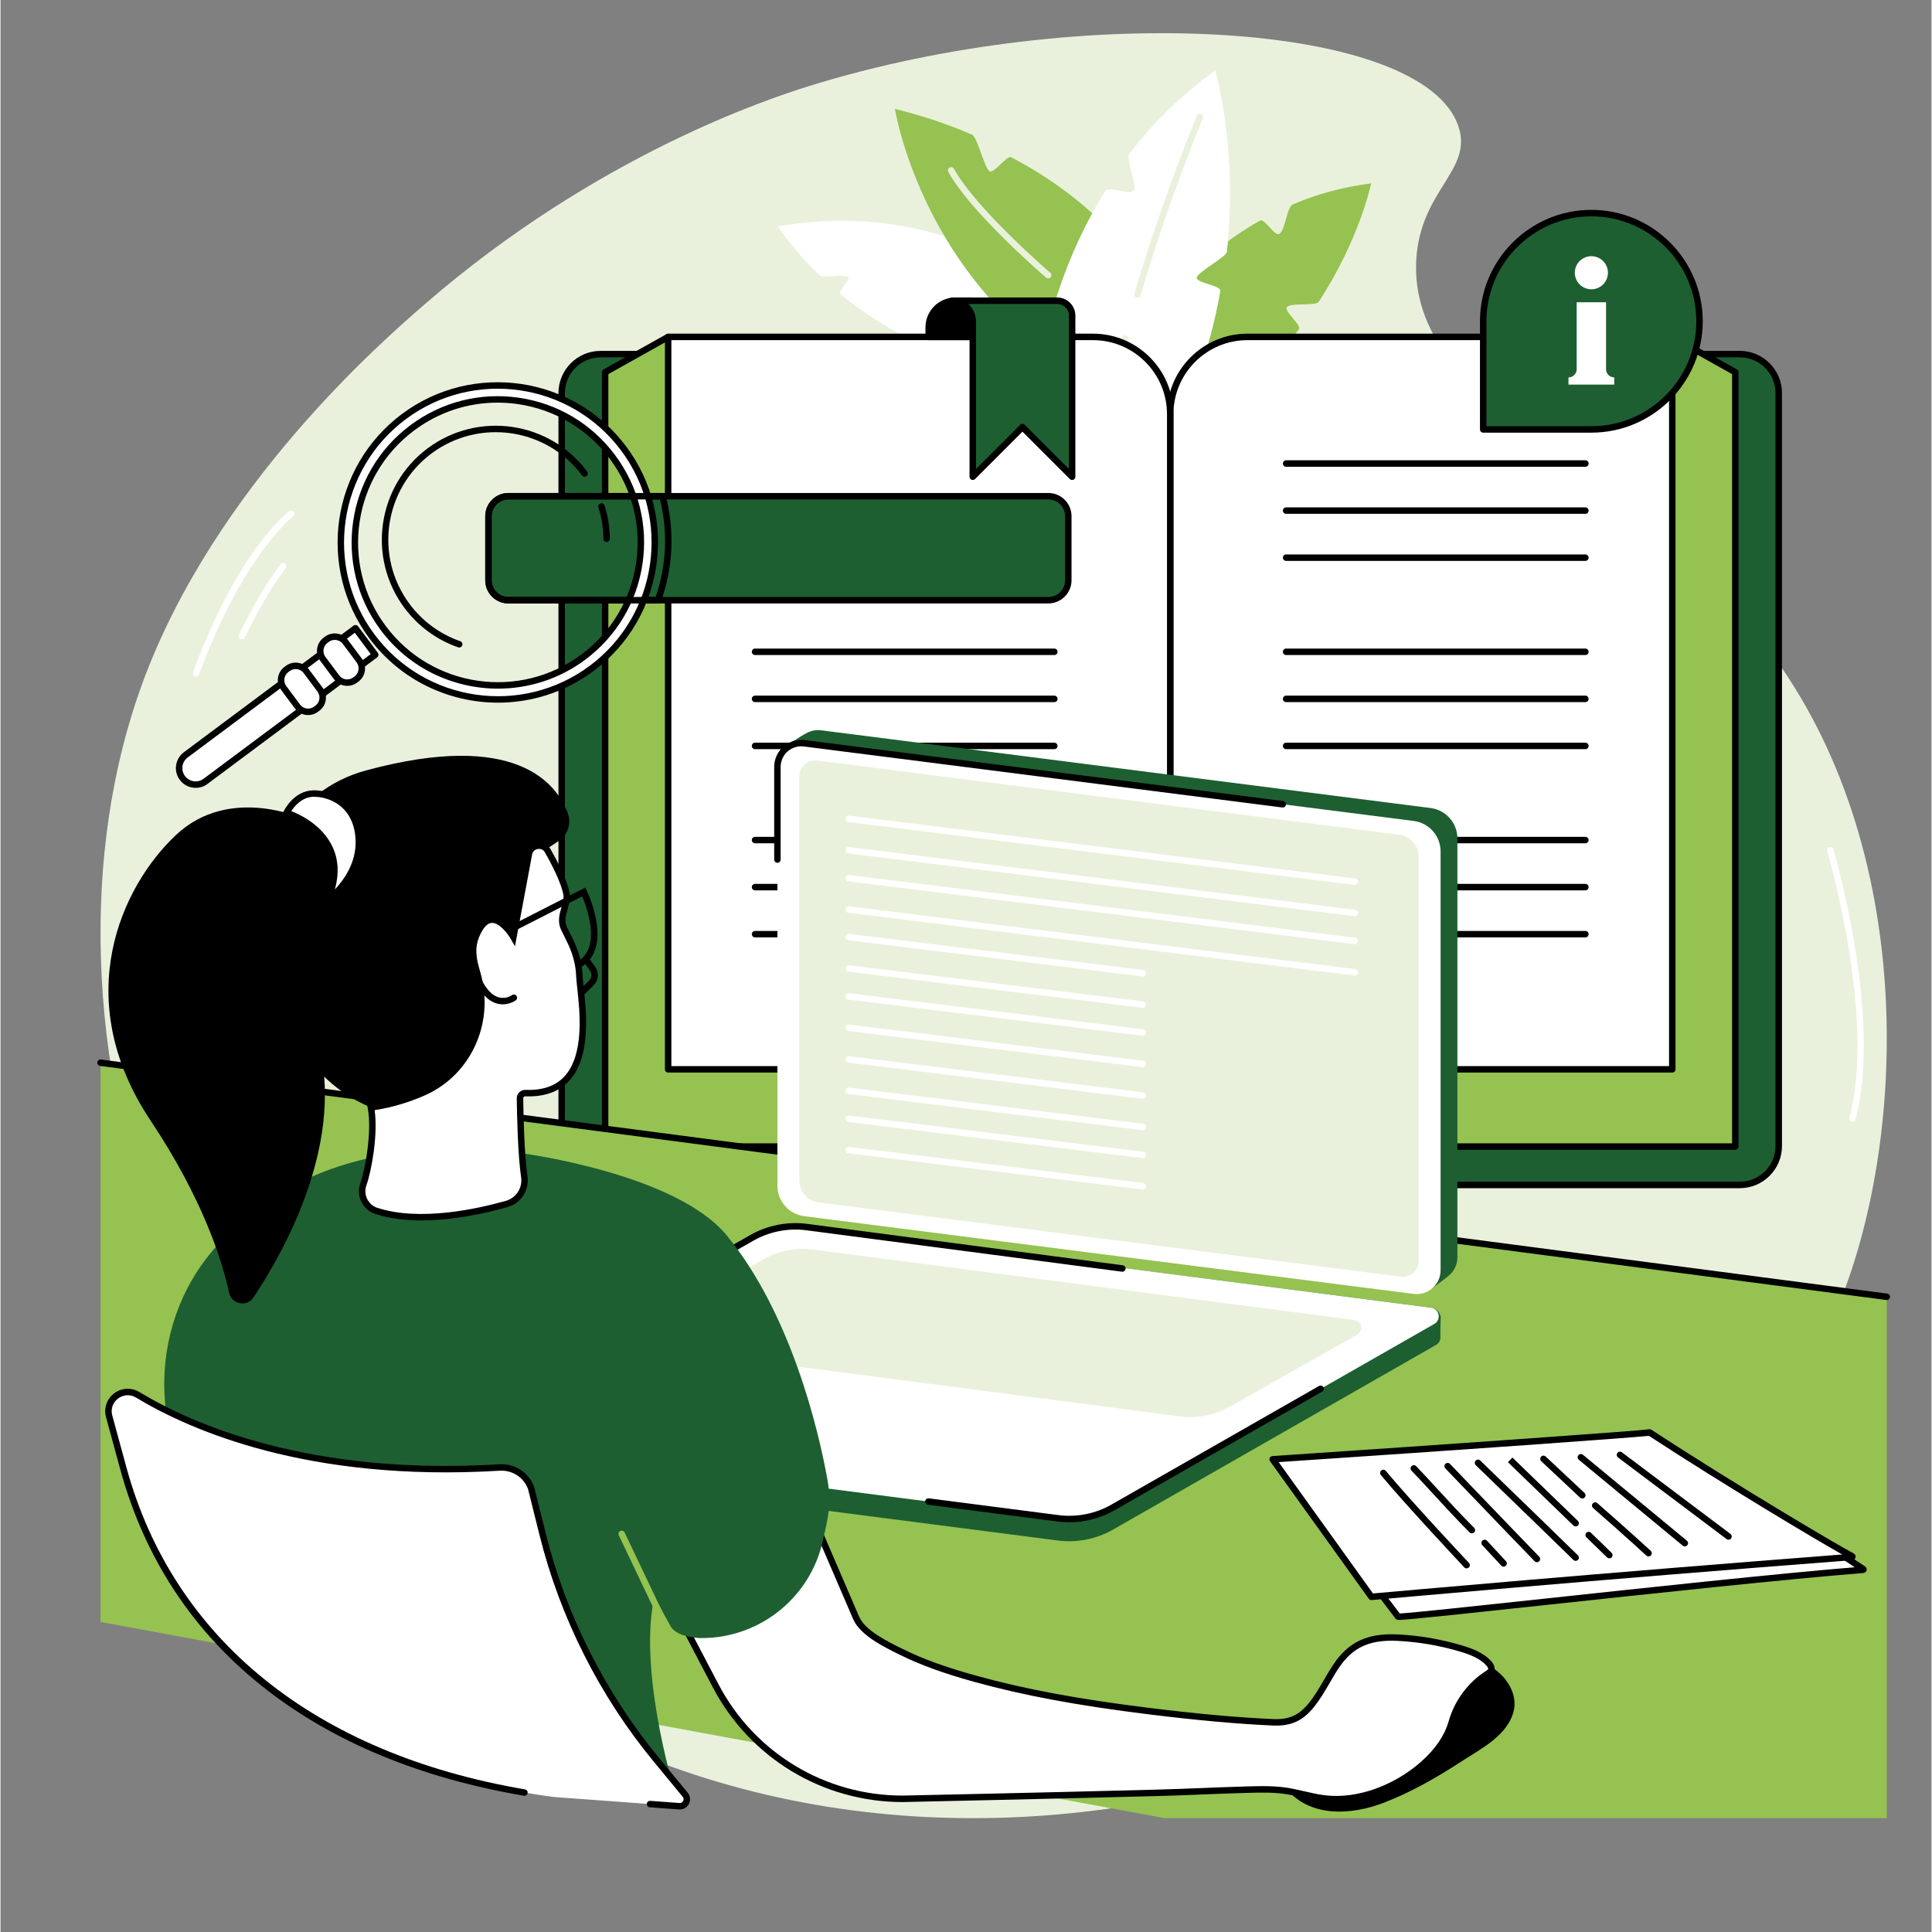 <svg xmlns="http://www.w3.org/2000/svg" xmlns:xlink="http://www.w3.org/1999/xlink" width="300" zoomAndPan="magnify" viewBox="0 0 224.88 225" height="300" preserveAspectRatio="xMidYMid meet" version="1.0"><rect x="0" y="0" width="224.88" height="225" fill="#808080" stroke="none"/><defs><clipPath id="c583da3fae"><path d="M 67.465 141.398 L 82.453 141.398 L 82.453 156.391 L 67.465 156.391 Z M 67.465 141.398 " clip-rule="nonzero"/></clipPath></defs><g clip-path="url(#c583da3fae)"><path fill="#100f0d" d="M 70.977 155.465 C 70.871 155.707 70.648 156.027 70.375 156.102 C 70.469 156.195 70.582 156.258 70.719 156.242 C 70.797 156.23 70.816 156.371 70.738 156.383 C 70.418 156.434 70.227 156.164 70.066 155.91 C 69.867 155.586 69.727 155.277 69.688 154.891 C 69.66 154.648 69.656 154.402 69.605 154.164 C 69.562 153.973 69.465 153.805 69.422 153.613 C 69.371 153.395 69.445 153.141 69.684 153.098 C 69.723 153.094 69.746 153.152 69.699 153.164 C 69.301 153.27 69.613 153.793 69.684 154.02 C 69.758 154.266 69.77 154.523 69.797 154.773 C 69.836 155.094 69.914 155.371 70.074 155.648 C 70.137 155.758 70.215 155.902 70.309 156.023 C 70.445 155.984 70.555 155.93 70.66 155.816 C 70.773 155.703 70.848 155.562 70.945 155.438 C 70.957 155.414 70.988 155.445 70.977 155.465 Z M 73.188 155.117 C 73.617 154.863 73.984 154.477 74.195 154.02 C 74.211 153.984 74.258 154.012 74.254 154.043 C 74.164 154.527 73.613 154.949 73.215 155.16 C 73.184 155.18 73.156 155.133 73.188 155.117 Z M 80.027 151.523 C 79.715 151.434 79.395 151.449 79.074 151.438 C 78.832 151.43 78.559 151.414 78.352 151.27 C 78.328 151.254 78.34 151.215 78.371 151.223 C 78.672 151.301 78.953 151.352 79.266 151.367 C 79.531 151.379 79.789 151.398 80.043 151.484 C 80.062 151.488 80.055 151.527 80.027 151.523 Z M 77.789 153.227 C 77.621 153.176 77.426 153.098 77.305 152.957 C 77.289 152.941 77.309 152.914 77.328 152.926 C 77.402 152.969 77.469 153.027 77.539 153.07 C 77.621 153.117 77.707 153.16 77.797 153.191 C 77.816 153.199 77.809 153.234 77.789 153.227 Z M 79.723 146.164 C 79.812 146.027 79.988 145.898 80.156 145.949 C 80.184 145.957 80.184 145.996 80.156 146.004 C 80.086 146.02 80.016 146.023 79.945 146.051 C 79.875 146.086 79.805 146.129 79.758 146.191 C 79.742 146.207 79.715 146.184 79.723 146.164 Z M 78.824 147.918 C 78.254 148.523 77.758 149.238 76.949 149.5 C 76.93 149.504 76.922 149.473 76.941 149.465 C 77.359 149.309 77.707 149.027 78.008 148.695 C 78.262 148.418 78.488 148.098 78.785 147.867 C 78.816 147.848 78.848 147.895 78.824 147.918 Z M 76.309 145.957 C 76.195 146.047 76.152 146.344 76.117 146.477 C 76.07 146.648 76.023 146.816 75.98 146.988 C 75.977 147.008 75.945 147 75.949 146.977 C 76.004 146.711 76.062 146.449 76.133 146.188 C 76.164 146.082 76.172 145.922 76.297 145.918 C 76.32 145.914 76.324 145.945 76.309 145.957 Z M 77.402 144.43 C 77.594 144.113 77.766 143.785 77.836 143.418 C 77.906 143.066 77.934 142.699 78.023 142.355 C 78.031 142.324 78.082 142.332 78.078 142.363 C 78.055 142.73 77.973 143.117 77.895 143.477 C 77.816 143.844 77.629 144.141 77.434 144.449 C 77.422 144.469 77.391 144.449 77.402 144.43 Z M 76.141 147.504 C 76.27 146.73 76.52 145.996 76.797 145.262 C 76.934 144.902 77.07 144.543 77.191 144.18 C 77.316 143.805 77.402 143.422 77.516 143.035 C 77.523 143.008 77.574 143.012 77.57 143.047 C 77.492 143.805 77.16 144.547 76.891 145.25 C 76.609 145.988 76.316 146.734 76.176 147.52 C 76.172 147.539 76.141 147.531 76.141 147.504 Z M 70.477 148.355 C 70.852 148.434 71.223 148.527 71.594 148.621 C 71.895 148.699 72.23 148.762 72.504 148.91 C 72.539 148.926 72.516 148.973 72.48 148.965 C 72.16 148.91 71.844 148.781 71.527 148.691 C 71.172 148.598 70.812 148.5 70.465 148.391 C 70.445 148.383 70.453 148.352 70.477 148.355 Z M 69.953 147.043 C 69.918 147.031 69.93 146.98 69.965 146.988 C 70.273 147.055 70.547 147.223 70.801 147.402 C 70.812 147.414 70.801 147.434 70.789 147.426 C 70.531 147.246 70.246 147.145 69.953 147.043 Z M 69.391 146.914 C 70.055 147.133 70.715 147.449 71.309 147.812 C 71.324 147.824 71.312 147.852 71.293 147.848 C 71.273 147.84 71.254 147.836 71.234 147.828 C 71.223 147.828 71.223 147.812 71.234 147.812 C 71.129 147.812 70.938 147.668 70.836 147.621 C 70.684 147.543 70.535 147.473 70.379 147.402 C 70.047 147.254 69.711 147.129 69.375 146.988 C 69.332 146.969 69.348 146.898 69.391 146.914 Z M 72.012 144.141 C 72.031 145.246 72.23 146.297 72.723 147.293 C 72.734 147.32 72.699 147.34 72.688 147.316 C 72.176 146.359 71.871 145.238 71.934 144.141 C 71.938 144.09 72.008 144.09 72.012 144.141 Z M 72.652 142.551 C 72.723 142.777 72.73 143.02 72.762 143.254 C 72.801 143.523 72.859 143.797 72.93 144.066 C 72.938 144.09 72.898 144.102 72.895 144.078 C 72.809 143.812 72.738 143.551 72.691 143.273 C 72.652 143.02 72.637 142.762 72.566 142.516 C 72.555 142.469 72.617 142.453 72.633 142.492 C 72.641 142.48 72.652 142.473 72.672 142.477 C 73.008 142.535 73.266 142.777 73.367 143.109 C 73.375 143.137 73.34 143.145 73.332 143.121 C 73.227 142.816 72.961 142.602 72.652 142.551 Z M 74.57 144.957 C 74.414 144.504 74.301 144.078 74.016 143.68 C 74.004 143.664 74.035 143.641 74.047 143.656 C 74.324 144.016 74.594 144.477 74.617 144.949 C 74.621 144.98 74.578 144.98 74.57 144.957 Z M 74.402 149.5 C 74.441 149.527 74.48 149.551 74.52 149.574 C 74.539 149.582 74.555 149.59 74.574 149.594 C 74.625 149.703 74.672 149.812 74.719 149.926 C 74.609 149.785 74.504 149.645 74.402 149.5 Z M 75.023 149.742 C 75.039 149.824 75.051 149.914 75.059 149.996 C 75.031 149.965 75.012 149.938 74.984 149.906 C 74.918 149.75 74.848 149.594 74.793 149.438 C 74.68 149.141 74.566 148.84 74.461 148.539 C 74.508 148.613 74.562 148.68 74.629 148.727 C 74.664 148.75 74.699 148.754 74.727 148.75 C 74.738 148.77 74.75 148.789 74.766 148.809 C 74.766 148.809 74.77 148.809 74.77 148.812 C 74.762 148.828 74.758 148.848 74.766 148.871 C 74.832 149.168 74.977 149.438 75.023 149.742 Z M 76.031 149.785 C 75.949 149.879 75.867 149.965 75.777 150.047 C 75.844 149.945 75.902 149.84 75.961 149.734 C 75.984 149.75 76.008 149.77 76.031 149.785 Z M 76.68 149.18 L 76.68 149.176 L 76.68 149.18 C 76.68 149.176 76.68 149.176 76.68 149.18 Z M 74.727 149.52 C 74.727 149.52 74.73 149.52 74.727 149.52 C 74.727 149.52 74.73 149.523 74.73 149.527 C 74.73 149.523 74.73 149.523 74.727 149.52 Z M 75.223 149.375 C 75.223 149.352 75.223 149.332 75.219 149.309 C 75.23 149.355 75.238 149.398 75.25 149.449 C 75.242 149.422 75.23 149.398 75.223 149.375 Z M 75.832 148.973 C 75.844 148.973 75.855 148.969 75.867 148.965 C 75.852 149.004 75.832 149.047 75.812 149.086 C 75.816 149.047 75.824 149.012 75.832 148.973 Z M 74.387 149.086 C 74.379 149.078 74.383 149.078 74.387 149.086 Z M 74.367 143.207 C 74.371 142.883 74.324 142.559 74.277 142.242 C 74.273 142.215 74.227 142.223 74.23 142.246 C 74.262 142.52 74.27 142.793 74.281 143.07 C 74.266 143.047 74.254 143.023 74.238 143.004 C 74.062 142.754 73.84 142.535 73.582 142.391 C 73.586 142.391 73.59 142.387 73.59 142.383 C 73.594 142.375 73.602 142.371 73.602 142.363 C 73.625 142.336 73.586 142.305 73.555 142.316 C 73.648 142.266 73.699 142.145 73.773 142.051 C 73.844 141.965 73.926 141.891 74.008 141.82 C 74.094 141.742 74.262 141.555 74.383 141.551 C 74.496 141.543 74.531 141.688 74.594 141.77 C 74.867 142.156 75.305 142.465 75.258 142.996 C 75.254 143.023 75.27 143.047 75.289 143.059 C 75.082 143.5 75.008 144.004 74.945 144.496 C 74.941 144.484 74.941 144.473 74.934 144.461 C 75 144.223 74.945 143.934 74.934 143.699 C 74.914 143.32 74.902 142.945 74.809 142.578 C 74.801 142.543 74.754 142.559 74.758 142.594 C 74.828 142.93 74.836 143.27 74.848 143.613 C 74.859 143.82 74.898 144.066 74.879 144.293 C 74.828 144.156 74.77 144.027 74.711 143.898 C 74.605 143.664 74.496 143.43 74.367 143.207 Z M 82.254 146.801 C 82.25 146.801 82.246 146.805 82.242 146.805 C 82.246 146.777 82.246 146.746 82.25 146.719 C 82.254 146.691 82.203 146.68 82.195 146.715 C 82.164 146.887 82.086 147.043 82.035 147.215 C 82.016 147.281 82.117 147.324 82.145 147.262 C 82.203 147.145 82.227 147.004 82.238 146.867 C 82.242 146.875 82.254 146.875 82.262 146.879 C 82.473 146.902 82.242 147.395 82.195 147.453 C 82.191 147.465 82.184 147.469 82.18 147.48 C 82.152 147.465 82.121 147.5 82.133 147.531 C 82.059 147.602 81.973 147.656 81.887 147.711 C 81.758 147.801 81.617 147.895 81.598 148.066 C 81.59 148.109 81.648 148.125 81.672 148.098 C 81.816 147.957 81.949 147.852 82.109 147.734 C 82.141 147.711 82.164 147.691 82.188 147.668 C 82.223 147.789 82.219 147.922 82.164 148.039 C 82.105 148.172 81.98 148.242 81.906 148.363 C 81.816 148.508 81.785 148.633 81.637 148.734 C 81.512 148.82 81.363 148.871 81.227 148.926 C 80.961 149.039 80.691 149.141 80.422 149.242 C 80.422 149.242 80.422 149.242 80.426 149.238 C 80.586 149.141 80.734 149.02 80.891 148.91 C 81.062 148.789 81.246 148.676 81.418 148.543 C 81.438 148.527 81.418 148.496 81.395 148.512 C 81.219 148.605 81.027 148.715 80.848 148.832 C 81.02 148.656 81.188 148.484 81.379 148.34 C 81.414 148.312 81.383 148.266 81.348 148.281 C 81.012 148.438 80.77 148.73 80.5 148.973 C 80.34 149.121 80.168 149.246 79.977 149.348 C 79.801 149.438 79.609 149.488 79.438 149.582 C 79.246 149.645 79.055 149.707 78.867 149.766 C 79.168 149.449 79.367 148.973 79.734 148.754 C 79.758 148.742 79.738 148.711 79.719 148.723 C 79.461 148.867 79.285 149.09 79.105 149.324 C 78.957 149.52 78.816 149.691 78.637 149.84 C 78.594 149.852 78.551 149.863 78.508 149.875 C 78.598 149.789 78.68 149.688 78.75 149.586 C 79.07 149.121 79.277 148.621 79.742 148.277 C 79.762 148.262 79.742 148.227 79.723 148.242 C 79.363 148.492 79.129 148.805 78.906 149.18 C 78.73 149.477 78.547 149.762 78.285 149.941 C 78.09 149.996 77.895 150.051 77.695 150.105 C 77.41 150.18 77.121 150.254 76.832 150.32 C 76.676 150.355 76.492 150.398 76.324 150.391 C 76.371 150.363 76.418 150.336 76.465 150.309 C 76.777 150.113 77.09 149.91 77.402 149.715 C 77.426 149.699 77.402 149.664 77.379 149.676 C 77.113 149.836 76.84 149.992 76.574 150.152 C 76.445 150.23 76.316 150.309 76.184 150.367 C 76.141 150.355 76.098 150.34 76.059 150.316 C 76.168 150.172 76.262 150.02 76.348 149.852 C 76.348 149.848 76.352 149.84 76.355 149.832 C 76.371 149.812 76.387 149.797 76.398 149.773 C 76.445 149.762 76.484 149.723 76.465 149.664 C 76.465 149.66 76.461 149.656 76.461 149.656 C 76.555 149.539 76.656 149.426 76.773 149.328 C 76.809 149.297 76.805 149.246 76.781 149.215 C 76.805 149.215 76.828 149.211 76.852 149.199 C 76.922 149.164 77.004 149.074 77.07 148.965 C 77.109 148.926 77.148 148.883 77.184 148.844 C 77.367 148.641 77.547 148.438 77.727 148.238 C 77.746 148.215 77.715 148.18 77.691 148.199 C 77.516 148.387 77.34 148.594 77.148 148.777 C 77.203 148.594 77.172 148.418 76.961 148.391 C 76.785 148.367 76.648 148.52 76.566 148.656 C 76.473 148.809 76.422 148.988 76.453 149.164 C 76.465 149.227 76.508 149.254 76.559 149.25 C 76.465 149.32 76.383 149.395 76.305 149.477 C 76.246 149.441 76.188 149.422 76.121 149.41 C 76.309 149.027 76.461 148.625 76.602 148.223 C 76.613 148.191 76.566 148.18 76.559 148.211 C 76.406 148.613 76.246 149.012 76.047 149.398 C 76.027 149.395 76.008 149.391 75.988 149.391 C 75.855 149.379 75.789 149.57 75.879 149.656 C 75.883 149.66 75.891 149.668 75.891 149.672 C 75.793 149.832 75.684 149.988 75.578 150.141 C 75.586 150.016 75.609 149.891 75.641 149.773 C 75.676 149.637 75.719 149.508 75.754 149.375 C 75.844 149.207 75.926 149.027 76 148.848 C 76.18 148.422 76.348 147.988 76.523 147.559 C 76.531 147.531 76.492 147.516 76.48 147.539 C 76.316 147.922 76.148 148.305 75.98 148.688 C 75.996 148.41 76.027 147.938 75.727 147.93 C 75.566 147.922 75.531 148.07 75.531 148.199 C 75.531 148.371 75.512 148.629 75.605 148.777 C 75.621 148.797 75.641 148.809 75.66 148.816 C 75.66 148.852 75.68 148.887 75.703 148.914 C 75.629 149.055 75.535 149.184 75.469 149.328 C 75.457 149.348 75.449 149.371 75.441 149.387 C 75.441 149.32 75.438 149.254 75.434 149.184 C 75.418 148.676 75.395 148.164 75.395 147.652 C 75.398 146.617 75.488 145.578 75.777 144.586 C 75.789 144.555 75.742 144.543 75.73 144.574 C 75.453 145.488 75.34 146.441 75.316 147.398 C 75.305 147.883 75.312 148.367 75.332 148.855 C 75.34 149.02 75.348 149.188 75.352 149.352 C 75.23 148.836 75.066 148.32 75.023 147.797 C 74.949 146.855 75.09 145.898 75.281 144.98 C 75.285 144.961 75.258 144.953 75.254 144.969 C 75.09 145.707 74.949 146.449 74.934 147.203 C 74.887 146.371 74.961 145.535 75.062 144.711 C 75.156 143.961 75.227 143.062 75.816 142.527 C 75.953 142.402 76.109 142.305 76.289 142.25 C 76.418 142.211 76.551 142.195 76.668 142.133 C 76.43 142.41 76.262 142.781 76.156 143.117 C 76.148 143.148 76.191 143.16 76.203 143.129 C 76.289 142.902 76.391 142.684 76.52 142.48 C 76.641 142.297 76.793 142.145 76.922 141.965 C 76.93 141.953 76.922 141.938 76.91 141.926 C 76.938 141.898 76.965 141.875 76.992 141.852 C 77.211 141.668 77.469 141.719 77.652 141.922 L 77.652 141.926 C 77.664 141.969 77.723 141.969 77.73 141.922 C 77.727 141.832 77.762 141.77 77.836 141.734 C 77.883 141.668 77.941 141.66 78.008 141.711 C 78.121 141.746 78.16 141.785 78.227 141.887 C 78.305 141.996 78.359 142.121 78.395 142.246 C 78.465 142.504 78.469 142.777 78.418 143.039 C 78.363 143.309 78.262 143.562 78.133 143.809 C 78.02 144.027 77.863 144.238 77.789 144.48 C 77.77 144.551 77.867 144.594 77.902 144.527 C 77.906 144.52 77.91 144.512 77.918 144.504 C 77.922 144.512 77.938 144.516 77.949 144.508 C 78.145 144.371 78.316 144.164 78.527 144.043 C 78.43 144.328 78.254 144.559 78.102 144.812 C 77.938 145.086 77.801 145.367 77.668 145.66 C 77.656 145.684 77.691 145.707 77.707 145.68 C 77.867 145.363 78.043 145.051 78.234 144.75 C 78.375 144.531 78.59 144.297 78.59 144.02 C 78.59 144.016 78.59 144.012 78.586 144.012 C 78.625 143.992 78.664 143.977 78.707 143.965 C 79.105 143.859 79.379 144.117 79.465 144.492 C 79.473 144.535 79.543 144.539 79.551 144.492 C 79.609 144.152 79.301 143.867 78.992 143.832 C 78.59 143.785 78.23 144.117 77.969 144.41 C 78.332 143.77 78.75 143.051 78.547 142.285 C 78.48 142.043 78.316 141.68 78.066 141.59 C 77.887 141.527 77.688 141.66 77.66 141.844 C 77.555 141.715 77.398 141.645 77.23 141.656 C 76.949 141.668 76.82 141.941 76.578 142.043 C 76.312 142.156 76.059 142.172 75.816 142.363 C 75.652 142.492 75.512 142.66 75.398 142.84 C 75.387 142.613 75.285 142.41 75.148 142.223 C 75.059 142.105 74.953 141.992 74.859 141.879 C 74.746 141.75 74.676 141.598 74.57 141.469 C 74.414 141.281 74.164 141.52 74.039 141.633 C 73.82 141.824 73.578 142.039 73.496 142.332 C 73.496 142.336 73.496 142.336 73.496 142.336 C 73.281 142.234 73.043 142.184 72.789 142.215 C 72.742 142.223 72.742 142.297 72.789 142.293 C 74.051 142.234 74.605 143.898 74.879 144.895 C 74.883 144.902 74.887 144.914 74.895 144.918 C 74.801 145.664 74.742 146.41 74.777 147.16 C 74.805 147.789 74.961 148.406 75.035 149.027 C 74.996 148.961 74.957 148.891 74.93 148.816 C 74.922 148.785 74.902 148.77 74.883 148.762 C 74.996 148.512 74.871 147.949 74.578 147.898 C 74.398 147.867 74.332 148.02 74.344 148.172 C 74.059 147.336 73.805 146.492 73.582 145.641 C 73.574 145.609 73.531 145.625 73.539 145.652 C 73.754 146.539 73.996 147.414 74.289 148.277 C 74.391 148.586 74.504 148.898 74.617 149.203 C 74.582 149.152 74.539 149.105 74.5 149.062 C 74.289 148.625 74.094 148.18 73.914 147.727 C 73.559 146.816 73.285 145.875 73.059 144.922 C 73.055 144.902 73.027 144.91 73.031 144.93 C 73.211 145.938 73.5 146.918 73.875 147.867 C 74.016 148.227 74.172 148.582 74.336 148.93 C 74.332 148.926 74.324 148.922 74.324 148.918 C 74.262 148.875 74.156 148.898 74.125 148.973 C 74.113 148.996 74.105 149.02 74.102 149.043 C 73.738 148.477 73.438 147.867 73.266 147.207 C 73.258 147.18 73.215 147.191 73.223 147.223 C 73.383 147.926 73.688 148.566 74.078 149.168 C 74.262 149.449 74.461 149.723 74.668 149.984 C 74.707 150.035 74.746 150.09 74.785 150.145 C 74.641 150.082 74.484 150.027 74.344 149.965 C 74.312 149.949 74.281 149.996 74.312 150.016 C 74.508 150.109 74.703 150.227 74.906 150.309 C 74.91 150.316 74.918 150.328 74.926 150.332 C 74.945 150.367 74.969 150.406 74.992 150.441 C 74.988 150.441 74.977 150.441 74.969 150.445 C 74.934 150.453 74.898 150.465 74.863 150.477 C 74.629 150.391 74.379 150.34 74.141 150.25 C 73.805 150.133 73.473 149.992 73.156 149.824 C 73.133 149.812 73.109 149.848 73.133 149.863 C 73.602 150.133 74.129 150.395 74.668 150.531 C 74.48 150.559 74.309 150.578 74.109 150.547 C 73.91 150.508 73.715 150.445 73.523 150.379 C 73.488 150.367 73.477 150.418 73.508 150.43 C 73.73 150.52 74.012 150.637 74.281 150.664 C 74.266 150.668 74.246 150.676 74.23 150.676 C 73.926 150.758 73.641 150.758 73.336 150.695 C 72.801 150.586 72.328 150.469 71.777 150.516 C 70.785 150.605 69.5 150.945 68.875 149.879 C 68.855 149.852 68.801 149.867 68.816 149.906 C 69.207 151.016 70.605 150.82 71.488 150.711 C 71.793 150.672 72.094 150.641 72.402 150.668 C 72.656 150.688 72.902 150.762 73.156 150.816 C 71.867 151 70.781 151.891 69.82 152.742 C 69.746 152.805 69.852 152.91 69.926 152.852 C 70.945 151.969 71.977 151.059 73.344 150.859 C 73.352 150.863 73.363 150.863 73.375 150.867 C 73.512 150.891 73.641 150.898 73.773 150.895 C 73.59 150.973 73.41 151.059 73.238 151.145 C 72.891 151.32 72.527 151.516 72.227 151.773 C 72.094 151.887 71.988 152.012 71.895 152.156 C 71.773 152.344 71.637 152.453 71.473 152.594 C 71.207 152.816 70.98 153.129 70.883 153.469 C 70.879 153.488 70.906 153.5 70.918 153.484 C 71.09 153.098 71.301 152.82 71.629 152.57 C 71.891 152.375 72.012 152.07 72.258 151.855 C 72.812 151.371 73.512 151.113 74.18 150.844 C 74.453 150.785 74.723 150.688 74.992 150.59 C 75.004 150.59 75.016 150.586 75.02 150.578 C 75.043 150.566 75.055 150.547 75.059 150.523 C 75.078 150.547 75.09 150.566 75.113 150.586 C 74.703 150.727 74.301 150.895 73.934 151.117 C 73.488 151.395 73.156 151.766 72.895 152.227 C 72.742 152.5 72.598 152.773 72.406 153.02 C 72.215 153.27 71.992 153.496 71.793 153.738 C 71.477 154.129 71.203 154.586 71.211 155.109 C 71.211 155.133 71.246 155.133 71.246 155.109 C 71.273 154.492 71.645 154.027 72.031 153.586 C 72.379 153.195 72.672 152.801 72.93 152.34 C 73.199 151.863 73.516 151.48 73.98 151.195 C 74.332 150.977 74.715 150.828 75.102 150.688 C 75.066 150.719 75.031 150.754 74.996 150.781 C 74.77 150.988 74.551 151.203 74.344 151.426 C 73.93 151.871 73.566 152.348 73.234 152.855 C 73.223 152.879 73.254 152.895 73.27 152.875 C 73.59 152.422 73.945 151.984 74.324 151.578 C 74.496 151.391 74.672 151.211 74.855 151.035 C 74.965 150.934 75.078 150.812 75.203 150.715 C 75.113 151.051 74.988 151.371 74.812 151.668 C 74.703 151.859 74.578 152.035 74.438 152.199 C 74.336 152.324 74.199 152.43 74.137 152.582 C 74.059 152.77 74.047 152.969 73.945 153.152 C 73.84 153.34 73.695 153.5 73.539 153.648 C 73.234 153.938 72.895 154.172 72.617 154.492 C 72.598 154.516 72.629 154.547 72.648 154.527 C 72.934 154.199 73.301 153.969 73.613 153.676 C 73.898 153.406 74.082 153.109 74.176 152.723 C 74.234 152.488 74.441 152.332 74.586 152.148 C 74.703 152.004 74.805 151.848 74.898 151.68 C 75.066 151.387 75.191 151.074 75.281 150.746 C 75.285 150.75 75.289 150.754 75.293 150.758 C 75.301 150.77 75.309 150.777 75.32 150.785 C 75.348 150.809 75.371 150.832 75.398 150.855 C 75.398 150.859 75.402 150.859 75.406 150.859 C 75.375 151.113 75.262 151.379 75.184 151.609 C 75.086 151.91 74.98 152.207 74.863 152.5 C 74.855 152.523 74.895 152.543 74.906 152.52 C 75.043 152.195 75.172 151.875 75.285 151.547 C 75.367 151.309 75.492 151.035 75.492 150.777 C 75.531 150.762 75.57 150.738 75.613 150.715 C 75.57 151.277 75.543 151.832 75.387 152.375 C 75.215 152.957 74.859 153.457 74.777 154.066 C 74.77 154.121 74.848 154.145 74.859 154.09 C 74.977 153.469 75.363 152.941 75.535 152.336 C 75.629 152.027 75.684 151.699 75.723 151.367 C 75.738 151.453 75.754 151.539 75.77 151.621 C 75.871 152.102 75.992 152.578 76.117 153.051 C 76.125 153.086 76.176 153.07 76.172 153.035 C 76.098 152.586 76.012 152.141 75.918 151.691 C 75.875 151.484 75.84 151.277 75.832 151.062 C 75.828 150.883 75.855 150.703 75.867 150.523 C 75.875 150.523 75.883 150.52 75.891 150.52 C 75.895 150.574 75.902 150.625 75.91 150.676 C 75.891 150.766 75.906 150.844 75.941 150.918 C 75.984 151.215 76.039 151.512 76.145 151.781 C 76.285 152.133 76.527 152.418 76.828 152.633 C 76.855 152.652 76.879 152.609 76.855 152.59 C 76.352 152.219 76.176 151.672 76.07 151.094 C 76.129 151.152 76.191 151.207 76.254 151.254 C 76.418 151.383 76.586 151.5 76.762 151.602 C 76.941 151.707 77.188 151.785 77.285 151.984 C 77.297 152.008 77.332 151.988 77.32 151.965 C 77.207 151.727 76.93 151.637 76.727 151.5 C 76.48 151.34 76.156 151.152 76.035 150.867 C 76.02 150.766 76.004 150.664 75.992 150.559 C 76.164 150.75 76.344 150.93 76.555 151.07 C 76.863 151.277 77.223 151.367 77.566 151.496 C 78.32 151.781 79.043 152.184 79.688 152.676 C 79.703 152.688 79.719 152.66 79.703 152.648 C 79.117 152.184 78.488 151.797 77.801 151.504 C 77.445 151.355 77.059 151.258 76.727 151.07 C 76.484 150.934 76.285 150.742 76.098 150.543 C 76.926 150.824 77.836 150.91 78.695 150.965 C 79.164 150.996 79.68 151.07 80.145 151.012 C 80.617 150.945 80.973 150.547 81.477 150.691 C 81.543 150.715 81.578 150.617 81.523 150.578 C 81.168 150.34 80.766 150.621 80.43 150.758 C 79.969 150.945 79.387 150.836 78.902 150.809 C 78.121 150.766 77.355 150.68 76.598 150.531 C 76.891 150.496 77.195 150.391 77.422 150.328 C 78.199 150.129 78.969 149.895 79.727 149.625 C 80.102 149.492 80.469 149.352 80.836 149.207 C 81.137 149.086 81.5 148.988 81.762 148.785 C 81.859 148.711 81.914 148.625 81.969 148.516 C 82.047 148.355 82.188 148.25 82.27 148.094 C 82.359 147.918 82.352 147.723 82.266 147.562 C 82.312 147.504 82.355 147.441 82.383 147.371 C 82.441 147.254 82.559 146.73 82.254 146.801 Z M 80.316 152.785 C 80.41 152.664 80.445 152.562 80.457 152.41 C 80.461 152.316 80.465 152.23 80.543 152.172 C 80.57 152.152 80.609 152.184 80.609 152.211 C 80.613 152.277 80.59 152.34 80.582 152.406 C 80.57 152.465 80.566 152.531 80.547 152.59 C 80.516 152.691 80.449 152.785 80.359 152.84 C 80.32 152.863 80.289 152.812 80.316 152.785 Z M 76.957 153.637 C 77.281 153.832 77.586 153.73 77.93 153.754 C 78.098 153.77 78.238 153.844 78.398 153.891 C 78.574 153.938 78.746 153.926 78.914 153.879 C 78.672 153.715 78.457 153.527 78.184 153.41 C 78.168 153.402 78.18 153.371 78.195 153.383 C 78.473 153.496 78.785 153.625 78.992 153.859 C 79.254 153.77 79.492 153.648 79.715 153.496 C 79.715 153.492 79.711 153.484 79.707 153.48 C 79.574 153.035 79.148 152.852 78.785 152.629 C 78.762 152.613 78.781 152.582 78.805 152.594 C 79.168 152.777 79.688 152.984 79.77 153.453 C 79.828 153.414 79.879 153.371 79.934 153.328 C 79.977 153.293 80.023 153.332 80.004 153.383 C 79.867 153.703 79.43 153.848 79.137 153.965 C 78.945 154.039 78.742 154.094 78.531 154.074 C 78.316 154.051 78.129 153.93 77.918 153.906 C 77.703 153.883 77.492 153.934 77.277 153.895 C 77.121 153.863 76.977 153.793 76.848 153.691 C 76.59 153.492 76.383 153.191 76.23 152.906 C 76.211 152.871 76.262 152.84 76.285 152.875 C 76.48 153.16 76.656 153.453 76.957 153.637 Z M 81.352 151.953 C 81.383 152.18 81.191 152.379 81.062 152.535 C 81.012 152.594 80.949 152.648 80.91 152.711 C 80.809 152.859 80.848 152.914 80.824 153.055 C 80.812 153.145 80.777 153.227 80.719 153.305 C 80.656 153.391 80.566 153.465 80.465 153.492 C 80.348 153.84 80.02 154.035 79.688 154.129 C 79.207 154.258 78.688 154.293 78.195 154.359 C 77.781 154.414 77.328 154.488 76.934 154.297 C 76.59 154.133 76.324 153.75 76.215 153.383 C 76.195 153.312 76.289 153.285 76.324 153.336 C 76.57 153.676 76.691 154.062 77.125 154.203 C 77.48 154.316 77.871 154.246 78.227 154.199 C 78.637 154.145 79.059 154.109 79.465 154.039 C 79.832 153.973 80.176 153.832 80.367 153.5 C 80.348 153.5 80.332 153.496 80.309 153.496 C 80.285 153.488 80.273 153.445 80.301 153.434 C 80.398 153.383 80.508 153.352 80.586 153.27 C 80.723 153.129 80.684 152.996 80.719 152.824 C 80.75 152.672 80.879 152.562 80.977 152.453 C 81.027 152.391 81.082 152.328 81.125 152.266 C 81.195 152.164 81.254 152 81.207 151.875 C 81.176 151.789 81.062 151.727 81.012 151.656 C 80.918 151.52 80.902 151.363 80.961 151.211 C 80.973 151.188 81.02 151.188 81.012 151.215 C 80.984 151.465 81.086 151.574 81.234 151.734 C 81.293 151.797 81.34 151.863 81.352 151.953 Z M 81.699 150.957 C 81.727 151.055 81.66 151.117 81.586 151.168 C 81.445 151.266 81.293 151.379 81.137 151.449 C 81.098 151.465 81.051 151.414 81.086 151.383 C 81.168 151.312 81.262 151.262 81.352 151.203 C 81.406 151.172 81.578 151.098 81.609 151.016 C 81.512 151.012 81.43 150.953 81.391 150.859 C 81.379 150.836 81.398 150.816 81.418 150.816 C 81.266 150.734 81.062 150.879 80.934 150.965 C 80.789 151.062 80.676 151.191 80.555 151.32 C 80.539 151.336 80.504 151.312 80.52 151.293 C 80.641 151.082 80.836 150.914 81.043 150.801 C 81.184 150.727 81.359 150.641 81.492 150.766 C 81.523 150.797 81.48 150.855 81.445 150.828 C 81.445 150.828 81.441 150.828 81.441 150.828 C 81.488 150.895 81.566 150.934 81.648 150.922 C 81.668 150.918 81.691 150.93 81.699 150.957 Z M 74.875 154.262 C 74.945 154.617 74.832 155.016 74.645 155.312 C 74.594 155.402 74.5 155.578 74.391 155.59 C 74.281 155.602 74.242 155.418 74.164 155.406 C 74.164 155.418 74.164 155.43 74.156 155.441 C 73.898 155.867 73.348 156.023 72.902 156.145 C 72.605 156.23 72.297 156.312 71.984 156.312 C 71.668 156.316 71.359 156.207 71.043 156.199 C 71.008 156.199 71.008 156.145 71.043 156.141 C 71.32 156.113 71.586 156.164 71.863 156.172 C 72.16 156.18 72.453 156.113 72.742 156.031 C 73.242 155.895 73.684 155.75 74.051 155.355 C 74.078 155.328 74.109 155.332 74.133 155.348 C 74.188 155.324 74.195 155.324 74.254 155.352 C 74.32 155.379 74.289 155.406 74.359 155.422 C 74.461 155.445 74.492 155.332 74.543 155.25 C 74.727 154.941 74.758 154.621 74.773 154.27 C 74.777 154.219 74.863 154.203 74.875 154.262 Z M 71.703 147.105 C 71.734 147.105 71.766 147.105 71.801 147.105 C 71.832 147.109 71.867 147.105 71.898 147.105 C 71.898 147.105 71.906 147.105 71.91 147.105 C 72.055 147.336 72.215 147.562 72.395 147.77 C 72.41 147.785 72.422 147.793 72.441 147.797 C 72.48 147.875 72.527 147.949 72.57 148.023 C 72.328 147.805 72.09 147.582 71.863 147.344 C 71.789 147.27 71.715 147.191 71.641 147.117 C 71.656 147.109 71.68 147.105 71.703 147.105 Z M 67.723 147.398 C 67.797 147.164 67.812 146.914 67.984 146.73 C 68.211 146.488 68.551 146.398 68.797 146.18 C 68.809 146.184 68.824 146.188 68.84 146.18 C 69.254 146.047 69.641 146.02 70.059 146.152 C 70.445 146.281 70.785 146.52 71.094 146.785 C 71.625 147.246 72.078 147.859 72.688 148.223 C 72.754 148.328 72.824 148.43 72.902 148.531 C 73.105 148.809 73.328 149.074 73.578 149.312 C 73.82 149.555 74.098 149.824 74.402 149.98 C 74.465 150.016 74.543 149.93 74.484 149.871 C 74.227 149.633 73.938 149.441 73.691 149.195 C 73.43 148.941 73.191 148.664 72.977 148.363 C 72.574 147.797 72.262 147.164 72.059 146.492 C 71.938 146.086 71.855 145.672 71.793 145.25 C 71.738 144.84 71.648 144.391 71.75 143.98 C 71.836 143.641 72.023 143.344 72.137 143.016 C 72.184 142.883 72.219 142.746 72.227 142.605 C 72.23 142.531 72.203 142.426 72.223 142.355 C 72.312 142.039 72.508 142.301 72.578 142.395 C 72.605 142.43 72.656 142.387 72.641 142.348 C 72.562 142.203 72.383 141.984 72.207 142.113 C 72.035 142.238 72.125 142.609 72.082 142.785 C 72.023 143.035 71.91 143.262 71.805 143.496 C 71.77 143.355 71.715 143.215 71.676 143.086 C 71.668 143.055 71.621 143.066 71.629 143.098 C 71.668 143.262 71.691 143.449 71.754 143.613 C 71.746 143.637 71.734 143.656 71.727 143.68 C 71.699 143.75 71.676 143.82 71.656 143.891 C 71.508 143.582 71.289 143.219 71.285 142.879 C 71.285 142.848 71.238 142.848 71.238 142.879 C 71.23 143.266 71.441 143.668 71.617 144.004 C 71.621 144.012 71.621 144.012 71.625 144.016 C 71.586 144.215 71.578 144.418 71.594 144.633 C 71.645 145.383 71.777 146.121 72.016 146.816 C 71.738 146.102 71.426 145.395 71.27 144.645 C 71.262 144.617 71.215 144.629 71.223 144.656 C 71.312 145.152 71.473 145.621 71.645 146.09 C 71.715 146.273 71.773 146.469 71.84 146.664 C 71.77 146.531 71.699 146.398 71.633 146.266 C 71.387 145.777 71.117 145.285 71.016 144.738 C 70.922 144.219 70.887 143.625 70.941 143.098 C 70.969 142.824 71.062 142.531 71.273 142.352 C 71.496 142.156 71.801 142.16 72.027 142.34 C 72.062 142.371 72.102 142.312 72.074 142.281 C 71.777 141.922 71.258 142.105 71.02 142.441 C 70.672 142.93 70.762 143.668 70.797 144.234 C 70.816 144.555 70.859 144.875 70.957 145.184 C 71.062 145.488 71.211 145.777 71.348 146.066 C 71.508 146.391 71.672 146.715 71.859 147.02 C 71.848 147.016 71.84 147.012 71.824 147.008 C 71.789 147.004 71.75 146.996 71.715 146.996 C 71.664 146.992 71.594 146.988 71.551 147.016 C 71.359 146.824 71.16 146.637 70.941 146.469 C 70.363 146.023 69.488 145.664 68.793 146.055 C 68.773 146.066 68.762 146.086 68.762 146.105 C 68.434 146.371 67.949 146.441 67.754 146.859 C 67.645 147.086 67.59 147.352 67.504 147.59 C 67.422 147.816 67.48 147.984 67.594 148.188 C 67.637 148.266 67.754 148.195 67.707 148.117 C 67.617 147.961 67.566 147.82 67.625 147.641 C 67.652 147.562 67.695 147.484 67.723 147.398 Z M 68.543 149.746 C 68.211 149.645 67.992 149.289 67.871 148.906 C 67.867 148.902 67.863 148.902 67.859 148.898 C 67.836 148.883 67.836 148.855 67.852 148.836 C 67.777 148.574 67.75 148.305 67.758 148.094 C 67.766 147.918 67.812 147.758 67.891 147.602 C 67.996 147.402 68.051 147.219 68.105 146.996 C 68.168 146.73 68.262 146.48 68.531 146.383 C 68.57 146.371 68.586 146.434 68.547 146.449 C 68.207 146.594 68.23 147.016 68.152 147.32 C 68.105 147.496 68.016 147.641 67.957 147.801 C 68.766 148.098 69.574 148.402 70.387 148.703 C 70.797 148.859 71.211 149.012 71.621 149.168 C 72.012 149.32 72.402 149.488 72.812 149.582 C 72.832 149.586 72.824 149.617 72.801 149.613 C 71.969 149.449 71.16 149.082 70.363 148.789 C 69.551 148.488 68.738 148.188 67.926 147.887 C 67.902 147.961 67.891 148.043 67.887 148.129 C 67.883 148.383 67.926 148.652 68.023 148.895 C 68.309 149.051 68.609 149.184 68.922 149.281 C 69.219 149.375 69.523 149.422 69.824 149.488 C 70.117 149.559 70.34 149.691 70.594 149.855 C 70.879 150.043 71.191 150.176 71.52 150.25 C 71.539 150.254 71.531 150.285 71.512 150.281 C 71.211 150.219 70.926 150.121 70.656 149.965 C 70.348 149.785 70.086 149.621 69.734 149.551 C 69.152 149.43 68.602 149.289 68.078 149.02 C 68.199 149.27 68.367 149.488 68.594 149.641 C 68.648 149.672 68.613 149.77 68.543 149.746 Z M 79.312 145.363 C 79.336 145.41 79.363 145.477 79.398 145.523 C 79.219 145.613 79.051 145.723 78.895 145.859 C 78.582 146.141 78.336 146.488 77.969 146.695 C 78.062 146.547 78.156 146.398 78.258 146.254 C 78.535 145.863 78.918 145.547 79.223 145.176 C 79.246 145.242 79.285 145.301 79.312 145.363 Z M 79.52 144.605 C 79.152 145.215 78.57 145.625 78.152 146.188 C 77.93 146.488 77.734 146.809 77.535 147.129 C 77.309 147.488 77.039 147.844 76.855 148.227 C 76.828 148.289 76.91 148.363 76.957 148.305 C 77.012 148.23 77.066 148.16 77.117 148.082 C 77.125 148.09 77.141 148.094 77.156 148.082 C 77.469 147.812 77.848 147.621 78.148 147.336 C 78.461 147.039 78.621 146.602 78.98 146.359 C 79.004 146.34 78.98 146.297 78.953 146.312 C 78.602 146.543 78.434 146.934 78.145 147.23 C 77.879 147.504 77.5 147.648 77.23 147.91 C 77.367 147.688 77.5 147.457 77.637 147.238 C 77.723 147.102 77.805 146.965 77.891 146.824 C 77.895 146.824 77.902 146.824 77.906 146.824 C 78.23 146.719 78.469 146.473 78.707 146.238 C 79.023 145.918 79.344 145.68 79.77 145.531 C 79.941 145.469 80.125 145.398 80.309 145.367 C 80.566 145.32 80.641 145.586 80.801 145.723 C 81.043 145.926 81.395 145.969 81.602 146.219 C 81.582 146.219 81.566 146.219 81.551 146.219 C 81.352 146.211 81.164 146.191 80.965 146.223 C 80.125 146.344 79.492 146.988 78.992 147.648 C 78.969 147.672 79.004 147.715 79.027 147.688 C 79.426 147.195 79.895 146.727 80.484 146.5 C 80.691 146.418 80.902 146.371 81.121 146.363 C 80.883 146.609 80.652 146.836 80.371 147.043 C 80.117 147.23 79.859 147.414 79.641 147.645 C 79.391 147.906 79.254 148.219 79.098 148.543 C 78.898 148.961 78.594 149.285 78.164 149.449 C 78.141 149.461 78.152 149.496 78.172 149.488 C 78.488 149.375 78.762 149.184 78.961 148.91 C 79.223 148.547 79.324 148.102 79.625 147.766 C 79.875 147.484 80.191 147.273 80.492 147.051 C 80.746 146.859 81.043 146.645 81.211 146.359 C 81.258 146.359 81.309 146.359 81.359 146.363 C 81.512 146.375 81.66 146.398 81.809 146.371 C 81.863 146.363 82.289 146.266 82.301 146.406 C 82.289 146.398 82.273 146.398 82.262 146.41 C 81.973 146.758 81.688 147.066 81.309 147.309 C 81.281 147.324 81.305 147.363 81.332 147.352 C 81.688 147.156 82.031 146.883 82.262 146.539 C 82.266 146.59 82.332 146.629 82.375 146.582 C 82.516 146.414 82.391 146.191 82.191 146.152 C 82.051 146.125 81.906 146.168 81.762 146.199 C 81.762 146.199 81.762 146.195 81.758 146.195 C 81.574 145.867 81.199 145.832 80.926 145.625 C 80.777 145.512 80.723 145.297 80.551 145.223 C 80.387 145.152 80.199 145.223 80.039 145.273 C 79.863 145.328 79.691 145.387 79.52 145.461 C 79.508 145.398 79.461 145.336 79.426 145.289 C 79.383 145.223 79.332 145.16 79.266 145.121 C 79.383 144.969 79.488 144.812 79.57 144.633 C 79.586 144.605 79.543 144.574 79.52 144.605 " fill-opacity="1" fill-rule="nonzero"/></g><path fill="#e9f1dc" d="M 94.141 10.031 C 89.609 11.445 69.508 18 49.434 35.406 C 44.57 39.621 24.918 56.664 16.52 79.574 C 2.227 118.57 19.328 177.898 68.594 201.742 C 125.977 229.516 198.457 195.332 214.988 149.586 C 222.32 129.297 222.652 95.652 204.18 73.465 C 189.316 55.609 163.895 47.125 164.879 30.234 C 165.355 22.102 171.496 19.855 169.793 14.73 C 165.75 2.578 126.156 0.059 94.141 10.031 " fill-opacity="1" fill-rule="nonzero"/><path fill="#ffffff" d="M 129.738 42.445 C 129.738 42.445 126.273 35.863 117.484 30.922 C 117.004 30.652 115.836 32.781 115.328 32.523 C 114.676 32.195 114.043 29.09 113.344 28.789 C 107.449 26.254 99.891 24.82 90.539 26.352 C 90.539 26.352 92.148 28.938 95.391 32.074 C 95.766 32.438 98.273 31.906 98.691 32.281 C 99.09 32.637 97.395 33.902 97.832 34.262 C 104.219 39.539 114.828 45.066 129.738 42.445 " fill-opacity="1" fill-rule="nonzero"/><path fill="#95c251" d="M 140.234 49.344 C 140.234 49.344 138.805 29.34 117.703 18.316 C 117.184 18.047 115.738 20.223 115.195 19.961 C 114.648 19.699 113.734 15.938 113.164 15.691 C 110.441 14.512 107.449 13.488 104.164 12.684 C 104.164 12.684 108.75 42.004 140.234 49.344 " fill-opacity="1" fill-rule="nonzero"/><path fill="#e9f1dc" d="M 135.477 44.809 C 135.383 44.809 135.289 44.773 135.215 44.707 C 132.168 41.777 129.363 39.141 126.883 36.875 C 126.73 36.734 126.719 36.496 126.859 36.344 C 126.996 36.191 127.238 36.18 127.391 36.32 C 129.875 38.59 132.684 41.23 135.738 44.164 C 135.887 44.309 135.891 44.543 135.75 44.695 C 135.676 44.773 135.574 44.809 135.477 44.809 " fill-opacity="1" fill-rule="nonzero"/><path fill="#e9f1dc" d="M 122.012 32.426 C 121.926 32.426 121.836 32.398 121.766 32.336 C 121.68 32.262 113.02 24.816 110.383 20.023 C 110.285 19.844 110.352 19.613 110.531 19.512 C 110.715 19.414 110.941 19.48 111.043 19.66 C 113.613 24.336 122.168 31.691 122.254 31.766 C 122.414 31.898 122.43 32.137 122.297 32.293 C 122.223 32.383 122.117 32.426 122.012 32.426 " fill-opacity="1" fill-rule="nonzero"/><path fill="#95c251" d="M 123.812 54.477 C 123.812 54.477 130.559 34.852 146.672 25.691 C 147.215 25.387 148.352 27.531 148.914 27.246 C 149.629 26.887 149.77 24.109 150.523 23.793 C 153.312 22.617 156.344 21.766 159.625 21.355 C 159.625 21.355 158.301 27.832 153.523 35.137 C 153.164 35.688 150.219 35.207 149.816 35.766 C 149.441 36.293 151.605 37.855 151.191 38.383 C 145.812 45.223 137.242 52.062 123.812 54.477 " fill-opacity="1" fill-rule="nonzero"/><path fill="#ffffff" d="M 142.059 33.887 C 142.172 33.23 139.223 32.965 139.312 32.324 C 139.402 31.691 142.758 29.93 142.824 29.312 C 144.145 17.203 141.465 8.242 141.465 8.242 C 137.453 11.086 134.16 14.375 131.461 17.922 C 131.031 18.488 132.395 21.594 131.992 22.176 C 131.555 22.809 129.07 21.598 128.664 22.242 C 122.672 31.82 120.641 42.066 119.922 50.977 C 124.297 53.172 128.672 54.77 133.02 55.828 C 138.34 48.172 140.824 40.988 142.059 33.887 " fill-opacity="1" fill-rule="nonzero"/><path fill="#e9f1dc" d="M 128.309 50.762 C 128.281 50.762 128.254 50.758 128.23 50.754 C 128.027 50.711 127.898 50.508 127.941 50.305 C 128.727 46.641 129.621 42.949 130.598 39.328 C 130.648 39.129 130.855 39.008 131.055 39.062 C 131.258 39.117 131.375 39.324 131.32 39.523 C 130.348 43.133 129.457 46.812 128.676 50.465 C 128.637 50.641 128.48 50.762 128.309 50.762 " fill-opacity="1" fill-rule="nonzero"/><path fill="#e9f1dc" d="M 132.414 34.656 C 132.379 34.656 132.344 34.652 132.305 34.641 C 132.109 34.582 131.992 34.375 132.055 34.176 C 133.848 28.113 135.934 22.055 138.254 16.172 L 139.312 13.484 C 139.391 13.289 139.609 13.195 139.801 13.273 C 139.996 13.348 140.09 13.566 140.016 13.758 L 138.953 16.449 C 136.641 22.312 134.562 28.348 132.773 34.387 C 132.727 34.551 132.574 34.656 132.414 34.656 " fill-opacity="1" fill-rule="nonzero"/><path fill="#1d5f31" d="M 125.664 41.238 L 69.887 41.238 C 67.383 41.238 65.355 43.27 65.355 45.773 L 65.355 133.465 C 65.355 135.969 67.383 137.996 69.887 137.996 L 136.223 137.996 L 136.223 51.801 C 136.223 45.969 131.496 41.238 125.664 41.238 " fill-opacity="1" fill-rule="nonzero"/><path fill="#000000" d="M 69.887 41.617 C 67.594 41.617 65.73 43.48 65.73 45.773 L 65.73 133.465 C 65.73 135.758 67.594 137.621 69.887 137.621 L 135.848 137.621 L 135.848 51.801 C 135.848 46.184 131.277 41.617 125.664 41.617 Z M 136.223 138.375 L 69.887 138.375 C 67.18 138.375 64.977 136.172 64.977 133.465 L 64.977 45.773 C 64.977 43.066 67.18 40.863 69.887 40.863 L 125.664 40.863 C 131.691 40.863 136.598 45.77 136.598 51.801 L 136.598 137.996 C 136.598 138.203 136.43 138.375 136.223 138.375 " fill-opacity="1" fill-rule="nonzero"/><path fill="#1d5f31" d="M 202.559 41.238 L 146.781 41.238 C 140.949 41.238 136.223 45.969 136.223 51.801 L 136.223 137.996 L 202.559 137.996 C 205.062 137.996 207.09 135.969 207.09 133.465 L 207.09 45.773 C 207.09 43.27 205.062 41.238 202.559 41.238 " fill-opacity="1" fill-rule="nonzero"/><path fill="#000000" d="M 136.598 137.621 L 202.559 137.621 C 204.852 137.621 206.715 135.758 206.715 133.465 L 206.715 45.773 C 206.715 43.48 204.852 41.617 202.559 41.617 L 146.781 41.617 C 141.168 41.617 136.598 46.184 136.598 51.801 Z M 202.559 138.375 L 136.223 138.375 C 136.016 138.375 135.848 138.203 135.848 137.996 L 135.848 51.801 C 135.848 45.77 140.754 40.863 146.781 40.863 L 202.559 40.863 C 205.266 40.863 207.469 43.066 207.469 45.773 L 207.469 133.465 C 207.469 136.172 205.266 138.375 202.559 138.375 " fill-opacity="1" fill-rule="nonzero"/><path fill="#95c251" d="M 136.223 133.527 L 70.414 133.527 L 70.414 43.348 L 77.75 39.234 L 136.223 103.312 L 136.223 133.527 " fill-opacity="1" fill-rule="nonzero"/><path fill="#000000" d="M 70.789 133.152 L 135.848 133.152 L 135.848 103.457 L 77.676 39.711 L 70.789 43.57 Z M 136.223 133.906 L 70.414 133.906 C 70.207 133.906 70.039 133.738 70.039 133.527 L 70.039 43.348 C 70.039 43.211 70.109 43.086 70.23 43.02 L 77.566 38.91 C 77.719 38.824 77.91 38.855 78.031 38.984 L 136.5 103.059 C 136.562 103.129 136.598 103.219 136.598 103.312 L 136.598 133.527 C 136.598 133.738 136.43 133.906 136.223 133.906 " fill-opacity="1" fill-rule="nonzero"/><path fill="#95c251" d="M 136.223 133.527 L 202.031 133.527 L 202.031 43.348 L 194.691 39.234 L 136.223 103.312 L 136.223 133.527 " fill-opacity="1" fill-rule="nonzero"/><path fill="#000000" d="M 136.598 133.152 L 201.656 133.152 L 201.656 43.57 L 194.77 39.711 L 136.598 103.457 Z M 202.031 133.906 L 136.223 133.906 C 136.016 133.906 135.848 133.738 135.848 133.527 L 135.848 103.312 C 135.848 103.219 135.883 103.129 135.945 103.059 L 194.414 38.984 C 194.531 38.855 194.727 38.824 194.879 38.91 L 202.215 43.02 C 202.336 43.086 202.406 43.211 202.406 43.348 L 202.406 133.527 C 202.406 133.738 202.238 133.906 202.031 133.906 " fill-opacity="1" fill-rule="nonzero"/><path fill="#ffffff" d="M 194.691 39.234 L 145.219 39.234 C 140.25 39.234 136.223 43.262 136.223 48.23 L 136.223 133.527 C 136.223 128.562 140.25 124.535 145.219 124.535 L 194.691 124.535 L 194.691 39.234 " fill-opacity="1" fill-rule="nonzero"/><path fill="#000000" d="M 145.219 39.613 C 140.465 39.613 136.598 43.48 136.598 48.23 L 136.598 129.852 C 138.031 126.508 141.355 124.16 145.219 124.16 L 194.316 124.16 L 194.316 39.613 Z M 136.223 133.906 C 136.016 133.906 135.848 133.738 135.848 133.527 L 135.848 48.23 C 135.848 43.062 140.051 38.859 145.219 38.859 L 194.691 38.859 C 194.902 38.859 195.07 39.031 195.07 39.234 L 195.07 124.535 C 195.07 124.742 194.902 124.91 194.691 124.91 L 145.219 124.91 C 140.465 124.91 136.598 128.777 136.598 133.527 C 136.598 133.738 136.43 133.906 136.223 133.906 " fill-opacity="1" fill-rule="nonzero"/><path fill="#000000" d="M 184.574 54.359 L 149.719 54.359 C 149.512 54.359 149.344 54.191 149.344 53.984 C 149.344 53.777 149.512 53.605 149.719 53.605 L 184.574 53.605 C 184.781 53.605 184.949 53.777 184.949 53.984 C 184.949 54.191 184.781 54.359 184.574 54.359 " fill-opacity="1" fill-rule="nonzero"/><path fill="#000000" d="M 184.574 59.84 L 149.719 59.84 C 149.512 59.84 149.344 59.672 149.344 59.465 C 149.344 59.258 149.512 59.09 149.719 59.09 L 184.574 59.09 C 184.781 59.09 184.949 59.258 184.949 59.465 C 184.949 59.672 184.781 59.84 184.574 59.84 " fill-opacity="1" fill-rule="nonzero"/><path fill="#000000" d="M 184.574 65.32 L 149.719 65.32 C 149.512 65.32 149.344 65.152 149.344 64.945 C 149.344 64.738 149.512 64.57 149.719 64.57 L 184.574 64.57 C 184.781 64.57 184.949 64.738 184.949 64.945 C 184.949 65.152 184.781 65.32 184.574 65.32 " fill-opacity="1" fill-rule="nonzero"/><path fill="#000000" d="M 184.574 76.285 L 149.719 76.285 C 149.512 76.285 149.344 76.117 149.344 75.906 C 149.344 75.699 149.512 75.531 149.719 75.531 L 184.574 75.531 C 184.781 75.531 184.949 75.699 184.949 75.906 C 184.949 76.117 184.781 76.285 184.574 76.285 " fill-opacity="1" fill-rule="nonzero"/><path fill="#000000" d="M 184.574 81.766 L 149.719 81.766 C 149.512 81.766 149.344 81.598 149.344 81.391 C 149.344 81.184 149.512 81.012 149.719 81.012 L 184.574 81.012 C 184.781 81.012 184.949 81.184 184.949 81.391 C 184.949 81.598 184.781 81.766 184.574 81.766 " fill-opacity="1" fill-rule="nonzero"/><path fill="#000000" d="M 184.574 87.246 L 149.719 87.246 C 149.512 87.246 149.344 87.078 149.344 86.871 C 149.344 86.664 149.512 86.492 149.719 86.492 L 184.574 86.492 C 184.781 86.492 184.949 86.664 184.949 86.871 C 184.949 87.078 184.781 87.246 184.574 87.246 " fill-opacity="1" fill-rule="nonzero"/><path fill="#000000" d="M 184.574 98.207 L 149.719 98.207 C 149.512 98.207 149.344 98.039 149.344 97.832 C 149.344 97.625 149.512 97.457 149.719 97.457 L 184.574 97.457 C 184.781 97.457 184.949 97.625 184.949 97.832 C 184.949 98.039 184.781 98.207 184.574 98.207 " fill-opacity="1" fill-rule="nonzero"/><path fill="#000000" d="M 184.574 103.691 L 149.719 103.691 C 149.512 103.691 149.344 103.52 149.344 103.312 C 149.344 103.105 149.512 102.938 149.719 102.938 L 184.574 102.938 C 184.781 102.938 184.949 103.105 184.949 103.312 C 184.949 103.52 184.781 103.691 184.574 103.691 " fill-opacity="1" fill-rule="nonzero"/><path fill="#000000" d="M 184.574 109.172 L 149.719 109.172 C 149.512 109.172 149.344 109.004 149.344 108.793 C 149.344 108.586 149.512 108.418 149.719 108.418 L 184.574 108.418 C 184.781 108.418 184.949 108.586 184.949 108.793 C 184.949 109.004 184.781 109.172 184.574 109.172 " fill-opacity="1" fill-rule="nonzero"/><path fill="#ffffff" d="M 77.75 39.234 L 127.227 39.234 C 132.195 39.234 136.223 43.262 136.223 48.23 L 136.223 133.527 C 136.223 128.562 132.195 124.535 127.227 124.535 L 77.75 124.535 L 77.75 39.234 " fill-opacity="1" fill-rule="nonzero"/><path fill="#000000" d="M 78.129 124.16 L 127.227 124.16 C 131.09 124.16 134.414 126.508 135.848 129.852 L 135.848 48.23 C 135.848 43.48 131.98 39.613 127.227 39.613 L 78.129 39.613 Z M 136.223 133.906 C 136.016 133.906 135.848 133.738 135.848 133.527 C 135.848 128.777 131.98 124.91 127.227 124.91 L 77.75 124.91 C 77.543 124.91 77.375 124.742 77.375 124.535 L 77.375 39.234 C 77.375 39.031 77.543 38.859 77.75 38.859 L 127.227 38.859 C 132.395 38.859 136.598 43.062 136.598 48.23 L 136.598 133.527 C 136.598 133.738 136.43 133.906 136.223 133.906 " fill-opacity="1" fill-rule="nonzero"/><path fill="#000000" d="M 122.727 59.84 L 87.871 59.84 C 87.664 59.84 87.496 59.672 87.496 59.465 C 87.496 59.258 87.664 59.09 87.871 59.09 L 122.727 59.09 C 122.934 59.09 123.102 59.258 123.102 59.465 C 123.102 59.672 122.934 59.84 122.727 59.84 " fill-opacity="1" fill-rule="nonzero"/><path fill="#000000" d="M 122.727 65.32 L 87.871 65.32 C 87.664 65.32 87.496 65.152 87.496 64.945 C 87.496 64.738 87.664 64.57 87.871 64.57 L 122.727 64.57 C 122.934 64.57 123.102 64.738 123.102 64.945 C 123.102 65.152 122.934 65.32 122.727 65.32 " fill-opacity="1" fill-rule="nonzero"/><path fill="#000000" d="M 122.727 76.285 L 87.871 76.285 C 87.664 76.285 87.496 76.117 87.496 75.906 C 87.496 75.699 87.664 75.531 87.871 75.531 L 122.727 75.531 C 122.934 75.531 123.102 75.699 123.102 75.906 C 123.102 76.117 122.934 76.285 122.727 76.285 " fill-opacity="1" fill-rule="nonzero"/><path fill="#000000" d="M 122.727 81.766 L 87.871 81.766 C 87.664 81.766 87.496 81.598 87.496 81.391 C 87.496 81.184 87.664 81.012 87.871 81.012 L 122.727 81.012 C 122.934 81.012 123.102 81.184 123.102 81.391 C 123.102 81.598 122.934 81.766 122.727 81.766 " fill-opacity="1" fill-rule="nonzero"/><path fill="#000000" d="M 122.727 87.246 L 87.871 87.246 C 87.664 87.246 87.496 87.078 87.496 86.871 C 87.496 86.664 87.664 86.492 87.871 86.492 L 122.727 86.492 C 122.934 86.492 123.102 86.664 123.102 86.871 C 123.102 87.078 122.934 87.246 122.727 87.246 " fill-opacity="1" fill-rule="nonzero"/><path fill="#000000" d="M 122.727 98.207 L 87.871 98.207 C 87.664 98.207 87.496 98.039 87.496 97.832 C 87.496 97.625 87.664 97.457 87.871 97.457 L 122.727 97.457 C 122.934 97.457 123.102 97.625 123.102 97.832 C 123.102 98.039 122.934 98.207 122.727 98.207 " fill-opacity="1" fill-rule="nonzero"/><path fill="#000000" d="M 122.727 103.691 L 87.871 103.691 C 87.664 103.691 87.496 103.52 87.496 103.312 C 87.496 103.105 87.664 102.938 87.871 102.938 L 122.727 102.938 C 122.934 102.938 123.102 103.105 123.102 103.312 C 123.102 103.52 122.934 103.691 122.727 103.691 " fill-opacity="1" fill-rule="nonzero"/><path fill="#000000" d="M 122.727 109.172 L 87.871 109.172 C 87.664 109.172 87.496 109.004 87.496 108.793 C 87.496 108.586 87.664 108.418 87.871 108.418 L 122.727 108.418 C 122.934 108.418 123.102 108.586 123.102 108.793 C 123.102 109.004 122.934 109.172 122.727 109.172 " fill-opacity="1" fill-rule="nonzero"/><path fill="#000000" d="M 113.199 39.234 L 108.094 39.234 L 108.094 38.121 C 108.094 36.41 109.484 35.02 111.195 35.02 L 113.199 35.02 L 113.199 39.234 " fill-opacity="1" fill-rule="nonzero"/><path fill="#000000" d="M 108.473 38.859 L 112.824 38.859 L 112.824 35.398 L 111.195 35.398 C 109.691 35.398 108.473 36.617 108.473 38.121 Z M 113.199 39.613 L 108.094 39.613 C 107.887 39.613 107.719 39.445 107.719 39.234 L 107.719 38.121 C 107.719 36.203 109.277 34.645 111.195 34.645 L 113.199 34.645 C 113.406 34.645 113.574 34.812 113.574 35.02 L 113.574 39.234 C 113.574 39.445 113.406 39.613 113.199 39.613 " fill-opacity="1" fill-rule="nonzero"/><path fill="#1d5f31" d="M 123.062 35.02 L 110.805 35.02 C 112.145 35.02 113.23 36.105 113.23 37.445 L 113.23 55.523 L 119.016 49.738 L 124.801 55.523 L 124.801 36.762 C 124.801 35.801 124.023 35.02 123.062 35.02 " fill-opacity="1" fill-rule="nonzero"/><path fill="#000000" d="M 112.711 35.398 C 113.262 35.906 113.605 36.637 113.605 37.445 L 113.605 54.617 L 118.75 49.473 C 118.891 49.328 119.141 49.328 119.281 49.473 L 124.426 54.617 L 124.426 36.758 C 124.426 36.008 123.812 35.398 123.062 35.398 Z M 113.23 55.898 C 113.184 55.898 113.133 55.891 113.086 55.871 C 112.945 55.812 112.852 55.676 112.852 55.523 L 112.852 37.445 C 112.852 36.316 111.938 35.398 110.805 35.398 C 110.598 35.398 110.43 35.23 110.43 35.02 C 110.43 34.812 110.598 34.645 110.805 34.645 L 123.062 34.645 C 124.227 34.645 125.176 35.594 125.176 36.758 L 125.176 55.523 C 125.176 55.676 125.086 55.812 124.945 55.871 C 124.805 55.93 124.641 55.895 124.535 55.789 L 119.016 50.27 L 113.496 55.789 C 113.422 55.859 113.328 55.898 113.23 55.898 " fill-opacity="1" fill-rule="nonzero"/><path fill="#1d5f31" d="M 125.082 133.527 L 125.082 138.844 C 125.082 140.355 126.309 141.582 127.82 141.582 L 144.688 141.582 C 146.199 141.582 147.426 140.355 147.426 138.844 L 147.426 133.527 L 125.082 133.527 " fill-opacity="1" fill-rule="nonzero"/><path fill="#000000" d="M 125.457 133.906 L 125.457 138.844 C 125.457 140.145 126.516 141.203 127.82 141.203 L 144.688 141.203 C 145.988 141.203 147.051 140.145 147.051 138.844 L 147.051 133.906 Z M 144.688 141.957 L 127.82 141.957 C 126.102 141.957 124.707 140.559 124.707 138.844 L 124.707 133.527 C 124.707 133.32 124.875 133.152 125.082 133.152 L 147.426 133.152 C 147.633 133.152 147.801 133.32 147.801 133.527 L 147.801 138.844 C 147.801 140.559 146.406 141.957 144.688 141.957 " fill-opacity="1" fill-rule="nonzero"/><path fill="#1d5f31" d="M 185.27 24.82 C 178.312 24.82 172.672 30.457 172.672 37.414 L 172.672 50.012 L 185.074 50.012 L 185.074 50.008 C 185.141 50.012 185.203 50.012 185.27 50.012 C 192.227 50.012 197.867 44.371 197.867 37.414 C 197.867 30.457 192.227 24.82 185.27 24.82 " fill-opacity="1" fill-rule="nonzero"/><path fill="#000000" d="M 185.074 49.633 C 185.074 49.633 185.078 49.633 185.078 49.633 L 185.27 49.637 C 192.008 49.637 197.492 44.152 197.492 37.414 C 197.492 30.676 192.008 25.195 185.27 25.195 C 178.531 25.195 173.051 30.676 173.051 37.414 L 173.051 49.637 L 185.031 49.637 C 185.043 49.633 185.059 49.633 185.074 49.633 Z M 185.27 50.387 C 185.219 50.387 185.168 50.387 185.117 50.387 L 185.109 50.387 C 185.098 50.387 185.086 50.387 185.074 50.387 L 172.672 50.387 C 172.465 50.387 172.297 50.219 172.297 50.012 L 172.297 37.414 C 172.297 30.262 178.117 24.441 185.27 24.441 C 192.422 24.441 198.242 30.262 198.242 37.414 C 198.242 44.57 192.422 50.387 185.27 50.387 " fill-opacity="1" fill-rule="nonzero"/><path fill="#ffffff" d="M 186.98 43 L 186.98 35.203 L 183.559 35.203 L 183.559 43 C 183.559 43.523 183.133 43.953 182.605 43.953 L 182.605 44.793 L 187.934 44.793 L 187.934 43.953 C 187.406 43.953 186.98 43.523 186.98 43 " fill-opacity="1" fill-rule="nonzero"/><path fill="#ffffff" d="M 187.199 31.766 C 187.199 32.828 186.332 33.691 185.27 33.691 C 184.207 33.691 183.344 32.828 183.344 31.766 C 183.344 30.699 184.207 29.836 185.27 29.836 C 186.332 29.836 187.199 30.699 187.199 31.766 " fill-opacity="1" fill-rule="nonzero"/><path fill="#1d5f31" d="M 122.027 69.902 L 59.152 69.902 C 57.867 69.902 56.824 68.859 56.824 67.574 L 56.824 60.117 C 56.824 58.832 57.867 57.789 59.152 57.789 L 122.027 57.789 C 123.312 57.789 124.355 58.832 124.355 60.117 L 124.355 67.574 C 124.355 68.859 123.312 69.902 122.027 69.902 " fill-opacity="1" fill-rule="nonzero"/><path fill="#000000" d="M 59.152 58.164 C 58.074 58.164 57.199 59.043 57.199 60.117 L 57.199 67.574 C 57.199 68.648 58.074 69.523 59.152 69.523 L 122.027 69.523 C 123.105 69.523 123.98 68.648 123.98 67.574 L 123.98 60.117 C 123.98 59.043 123.105 58.164 122.027 58.164 Z M 122.027 70.277 L 59.152 70.277 C 57.66 70.277 56.449 69.066 56.449 67.574 L 56.449 60.117 C 56.449 58.625 57.66 57.414 59.152 57.414 L 122.027 57.414 C 123.52 57.414 124.73 58.625 124.73 60.117 L 124.73 67.574 C 124.73 69.066 123.52 70.277 122.027 70.277 " fill-opacity="1" fill-rule="nonzero"/><path fill="#ffffff" d="M 71.266 53.215 C 76.766 60.59 75.246 71.027 67.875 76.527 C 60.5 82.027 50.066 80.508 44.562 73.133 C 39.062 65.762 40.582 55.324 47.957 49.824 C 55.328 44.324 65.766 45.844 71.266 53.215 Z M 46.98 48.516 C 38.883 54.555 37.215 66.012 43.254 74.109 C 49.293 82.207 60.754 83.875 68.852 77.836 C 76.949 71.797 78.617 60.336 72.574 52.238 C 66.535 44.141 55.078 42.477 46.98 48.516 " fill-opacity="1" fill-rule="nonzero"/><path fill="#000000" d="M 57.883 46.891 C 54.398 46.891 51.023 48.004 48.18 50.125 C 40.984 55.492 39.5 65.715 44.867 72.91 C 50.234 80.105 60.453 81.59 67.648 76.223 C 71.137 73.625 73.398 69.824 74.027 65.52 C 74.652 61.215 73.566 56.926 70.965 53.441 C 68.363 49.953 64.562 47.691 60.258 47.062 C 59.465 46.949 58.672 46.891 57.883 46.891 Z M 57.938 80.199 C 52.738 80.199 47.602 77.836 44.262 73.359 C 38.648 65.832 40.203 55.137 47.73 49.523 C 51.379 46.801 55.867 45.664 60.367 46.32 C 64.871 46.977 68.848 49.344 71.566 52.992 C 74.289 56.637 75.426 61.125 74.77 65.629 C 74.113 70.129 71.746 74.105 68.098 76.828 C 65.047 79.102 61.477 80.199 57.938 80.199 Z M 47.203 48.816 C 39.285 54.723 37.648 65.969 43.555 73.887 C 49.461 81.805 60.707 83.441 68.625 77.535 C 76.543 71.629 78.18 60.379 72.273 52.465 C 66.367 44.547 55.121 42.91 47.203 48.816 Z M 57.938 81.832 C 52.242 81.832 46.613 79.242 42.953 74.336 C 36.801 66.086 38.504 54.367 46.754 48.211 C 55.004 42.059 66.723 43.766 72.879 52.016 C 79.031 60.262 77.324 71.984 69.078 78.137 C 65.734 80.629 61.82 81.832 57.938 81.832 " fill-opacity="1" fill-rule="nonzero"/><path fill="#ffffff" d="M 21.184 90.602 C 20.547 89.75 20.723 88.543 21.574 87.906 L 41.34 73.164 L 43.641 76.25 L 23.879 90.996 C 23.023 91.629 21.82 91.457 21.184 90.602 " fill-opacity="1" fill-rule="nonzero"/><path fill="#000000" d="M 21.484 90.379 C 21.996 91.062 22.969 91.203 23.652 90.691 L 43.113 76.176 L 41.262 73.691 L 21.801 88.211 C 21.469 88.457 21.254 88.82 21.191 89.227 C 21.133 89.637 21.238 90.047 21.484 90.379 Z M 22.73 91.754 C 22.027 91.754 21.332 91.434 20.883 90.828 C 20.512 90.336 20.359 89.73 20.449 89.121 C 20.535 88.512 20.859 87.977 21.352 87.605 L 41.113 72.863 C 41.191 72.805 41.293 72.777 41.391 72.793 C 41.492 72.809 41.578 72.859 41.641 72.941 L 43.941 76.027 C 44.066 76.195 44.031 76.43 43.867 76.555 L 24.102 91.297 C 23.691 91.605 23.207 91.754 22.73 91.754 " fill-opacity="1" fill-rule="nonzero"/><path fill="#ffffff" d="M 39.141 78.879 L 37.539 76.727 C 37.027 76.043 37.168 75.078 37.852 74.566 L 38.008 74.453 C 38.691 73.941 39.656 74.082 40.168 74.766 L 41.773 76.918 C 42.285 77.602 42.145 78.57 41.457 79.078 L 41.305 79.195 C 40.621 79.707 39.652 79.562 39.141 78.879 " fill-opacity="1" fill-rule="nonzero"/><path fill="#000000" d="M 39.445 78.656 C 39.828 79.172 40.562 79.281 41.078 78.895 L 41.234 78.777 C 41.75 78.395 41.855 77.66 41.473 77.141 L 39.867 74.988 C 39.68 74.738 39.406 74.578 39.098 74.535 C 38.789 74.488 38.48 74.566 38.23 74.754 L 38.078 74.867 C 37.828 75.055 37.664 75.328 37.621 75.637 C 37.574 75.945 37.652 76.254 37.84 76.504 Z M 40.383 79.875 C 39.797 79.875 39.219 79.609 38.84 79.105 L 37.234 76.953 C 36.93 76.543 36.801 76.035 36.875 75.527 C 36.949 75.02 37.215 74.57 37.629 74.266 L 37.781 74.148 C 38.191 73.844 38.699 73.715 39.207 73.789 C 39.715 73.863 40.164 74.129 40.469 74.543 L 42.074 76.691 C 42.707 77.543 42.531 78.746 41.684 79.379 L 41.531 79.496 C 41.184 79.754 40.781 79.875 40.383 79.875 " fill-opacity="1" fill-rule="nonzero"/><path fill="#ffffff" d="M 34.586 82.281 L 32.98 80.129 C 32.469 79.445 32.609 78.477 33.293 77.965 L 33.449 77.852 C 34.133 77.34 35.102 77.48 35.609 78.164 L 37.215 80.316 C 37.727 81 37.586 81.969 36.902 82.48 L 36.746 82.594 C 36.062 83.105 35.094 82.965 34.586 82.281 " fill-opacity="1" fill-rule="nonzero"/><path fill="#000000" d="M 34.371 77.922 C 34.129 77.922 33.883 77.996 33.672 78.152 L 33.52 78.266 C 33.004 78.652 32.895 79.387 33.281 79.902 L 34.887 82.055 C 35.074 82.305 35.348 82.469 35.656 82.512 C 35.965 82.559 36.273 82.48 36.523 82.293 L 36.676 82.18 C 36.926 81.992 37.09 81.719 37.133 81.41 C 37.18 81.102 37.102 80.793 36.914 80.543 L 35.309 78.391 C 35.082 78.082 34.727 77.922 34.371 77.922 Z M 35.828 83.277 C 35.734 83.277 35.641 83.27 35.547 83.258 C 35.039 83.184 34.59 82.918 34.285 82.504 L 32.68 80.352 C 32.371 79.941 32.242 79.438 32.316 78.93 C 32.391 78.422 32.66 77.973 33.07 77.664 L 33.223 77.551 C 34.074 76.918 35.277 77.09 35.91 77.941 L 37.516 80.094 C 37.824 80.504 37.953 81.012 37.879 81.52 C 37.805 82.023 37.535 82.473 37.125 82.781 L 36.973 82.895 C 36.637 83.145 36.238 83.277 35.828 83.277 " fill-opacity="1" fill-rule="nonzero"/><path fill="#000000" d="M 70.586 63.117 C 70.379 63.117 70.211 62.949 70.207 62.742 C 70.199 61.5 70.004 60.273 69.633 59.094 C 69.57 58.898 69.68 58.688 69.879 58.625 C 70.078 58.562 70.289 58.672 70.352 58.867 C 70.746 60.121 70.949 61.422 70.961 62.738 C 70.961 62.945 70.793 63.113 70.586 63.117 " fill-opacity="1" fill-rule="nonzero"/><path fill="#000000" d="M 53.418 75.41 C 53.379 75.41 53.336 75.402 53.297 75.387 C 50.793 74.516 48.629 72.926 47.039 70.793 C 42.66 64.926 43.875 56.586 49.742 52.211 C 55.613 47.832 63.945 49.047 68.324 54.914 C 68.449 55.082 68.414 55.316 68.25 55.441 C 68.082 55.566 67.848 55.531 67.723 55.363 C 63.594 49.828 55.73 48.684 50.191 52.812 C 44.656 56.945 43.512 64.809 47.641 70.344 C 49.141 72.355 51.184 73.855 53.543 74.676 C 53.738 74.746 53.844 74.961 53.773 75.156 C 53.719 75.312 53.574 75.41 53.418 75.41 " fill-opacity="1" fill-rule="nonzero"/><path fill="#000000" d="M 59.152 58.164 C 58.074 58.164 57.199 59.043 57.199 60.117 L 57.199 67.574 C 57.199 68.648 58.074 69.523 59.152 69.523 L 76.297 69.523 C 77.559 65.855 77.734 61.938 76.801 58.164 Z M 76.566 70.277 L 59.152 70.277 C 57.66 70.277 56.449 69.066 56.449 67.574 L 56.449 60.117 C 56.449 58.625 57.66 57.414 59.152 57.414 L 77.094 57.414 C 77.266 57.414 77.414 57.531 77.457 57.695 C 78.527 61.785 78.344 66.051 76.918 70.027 C 76.867 70.176 76.723 70.277 76.566 70.277 " fill-opacity="1" fill-rule="nonzero"/><path fill="#95c251" d="M 219.672 151.023 L 11.648 123.766 L 11.648 188.895 L 135.562 211.742 L 219.672 211.742 L 219.672 151.023 " fill-opacity="1" fill-rule="nonzero"/><path fill="#000000" d="M 219.672 151.398 C 219.656 151.398 219.641 151.398 219.625 151.398 L 11.598 124.137 C 11.395 124.109 11.25 123.922 11.273 123.715 C 11.301 123.512 11.492 123.363 11.695 123.391 L 219.723 150.652 C 219.926 150.68 220.074 150.867 220.047 151.074 C 220.02 151.262 219.859 151.398 219.672 151.398 " fill-opacity="1" fill-rule="nonzero"/><path fill="#1d5f31" d="M 166.746 150.027 L 95.562 140.129 C 93.777 139.898 92.438 138.379 92.438 136.578 L 91.461 86.926 C 91.461 86.926 93.082 85.754 94.004 85.309 C 94.469 85.078 95.008 84.98 95.57 85.051 L 166.543 94.102 C 168.332 94.328 169.668 95.852 169.668 97.652 L 169.668 146.418 C 169.668 147.293 169.27 148.062 168.652 148.57 C 168.086 149.035 166.746 150.027 166.746 150.027 " fill-opacity="1" fill-rule="nonzero"/><path fill="#ffffff" d="M 164.578 150.688 L 93.602 141.637 C 91.816 141.406 90.477 139.887 90.477 138.086 L 90.477 89.316 C 90.477 87.641 91.949 86.348 93.609 86.559 L 164.582 95.609 C 166.371 95.836 167.711 97.359 167.711 99.16 L 167.711 147.93 C 167.711 149.605 166.238 150.898 164.578 150.688 " fill-opacity="1" fill-rule="nonzero"/><path fill="#000000" d="M 90.477 100.48 C 90.27 100.48 90.102 100.312 90.102 100.105 L 90.102 89.316 C 90.102 88.41 90.492 87.547 91.172 86.949 C 91.852 86.348 92.758 86.074 93.656 86.188 L 149.379 93.289 C 149.582 93.316 149.73 93.504 149.703 93.711 C 149.676 93.918 149.488 94.062 149.281 94.039 L 93.562 86.934 C 92.879 86.844 92.188 87.055 91.668 87.512 C 91.148 87.969 90.852 88.625 90.852 89.316 L 90.852 100.105 C 90.852 100.312 90.684 100.48 90.477 100.48 " fill-opacity="1" fill-rule="nonzero"/><path fill="#e9f1dc" d="M 163.066 148.676 L 95.297 140.035 C 94 139.871 93.027 138.762 93.027 137.453 L 93.027 90.41 C 93.027 89.293 94.008 88.426 95.117 88.57 L 162.887 97.211 C 164.188 97.379 165.16 98.484 165.16 99.793 L 165.16 146.836 C 165.16 147.953 164.176 148.82 163.066 148.676 " fill-opacity="1" fill-rule="nonzero"/><path fill="#ffffff" d="M 157.723 103.051 C 157.707 103.051 157.691 103.047 157.676 103.047 L 98.742 95.738 C 98.535 95.711 98.387 95.523 98.414 95.316 C 98.438 95.113 98.629 94.965 98.832 94.992 L 157.77 102.301 C 157.977 102.328 158.121 102.516 158.098 102.719 C 158.074 102.91 157.91 103.051 157.723 103.051 " fill-opacity="1" fill-rule="nonzero"/><path fill="#ffffff" d="M 157.723 106.707 C 157.707 106.707 157.691 106.703 157.676 106.703 L 98.742 99.391 C 98.535 99.367 98.387 99.18 98.414 98.973 C 98.438 98.766 98.629 98.621 98.832 98.645 L 157.77 105.957 C 157.977 105.98 158.121 106.168 158.098 106.375 C 158.074 106.566 157.91 106.707 157.723 106.707 " fill-opacity="1" fill-rule="nonzero"/><path fill="#ffffff" d="M 157.723 109.957 C 157.707 109.957 157.691 109.957 157.676 109.957 L 98.742 102.645 C 98.535 102.621 98.387 102.434 98.414 102.227 C 98.438 102.02 98.629 101.871 98.832 101.898 L 157.77 109.211 C 157.977 109.234 158.121 109.422 158.098 109.629 C 158.074 109.82 157.91 109.957 157.723 109.957 " fill-opacity="1" fill-rule="nonzero"/><path fill="#ffffff" d="M 157.723 113.613 C 157.707 113.613 157.691 113.613 157.676 113.609 L 98.742 106.301 C 98.535 106.273 98.387 106.086 98.414 105.879 C 98.438 105.676 98.629 105.527 98.832 105.555 L 157.77 112.863 C 157.977 112.891 158.121 113.078 158.098 113.285 C 158.074 113.473 157.91 113.613 157.723 113.613 " fill-opacity="1" fill-rule="nonzero"/><path fill="#ffffff" d="M 133.035 113.719 C 133.02 113.719 133.004 113.715 132.988 113.715 L 98.742 109.508 C 98.535 109.48 98.387 109.293 98.414 109.09 C 98.438 108.883 98.625 108.738 98.832 108.762 L 133.082 112.969 C 133.285 112.992 133.434 113.18 133.406 113.387 C 133.383 113.578 133.223 113.719 133.035 113.719 " fill-opacity="1" fill-rule="nonzero"/><path fill="#ffffff" d="M 133.035 117.371 C 133.02 117.371 133.004 117.371 132.988 117.371 L 98.742 113.164 C 98.535 113.137 98.387 112.949 98.414 112.742 C 98.438 112.539 98.625 112.391 98.832 112.414 L 133.082 116.625 C 133.285 116.648 133.434 116.836 133.406 117.043 C 133.383 117.234 133.223 117.371 133.035 117.371 " fill-opacity="1" fill-rule="nonzero"/><path fill="#ffffff" d="M 133.035 120.625 C 133.02 120.625 133.004 120.625 132.988 120.621 L 98.742 116.414 C 98.535 116.391 98.387 116.203 98.414 115.996 C 98.438 115.789 98.625 115.645 98.832 115.668 L 133.082 119.875 C 133.285 119.902 133.434 120.09 133.406 120.297 C 133.383 120.484 133.223 120.625 133.035 120.625 " fill-opacity="1" fill-rule="nonzero"/><path fill="#ffffff" d="M 133.035 124.281 C 133.02 124.281 133.004 124.281 132.988 124.277 L 98.742 120.07 C 98.535 120.043 98.387 119.855 98.414 119.652 C 98.438 119.445 98.625 119.301 98.832 119.324 L 133.082 123.531 C 133.285 123.559 133.434 123.746 133.406 123.949 C 133.383 124.141 133.223 124.281 133.035 124.281 " fill-opacity="1" fill-rule="nonzero"/><path fill="#ffffff" d="M 133.035 127.965 C 133.02 127.965 133.004 127.965 132.988 127.961 L 98.742 123.754 C 98.535 123.73 98.387 123.543 98.414 123.336 C 98.438 123.129 98.625 122.984 98.832 123.008 L 133.082 127.215 C 133.285 127.242 133.434 127.43 133.406 127.637 C 133.383 127.824 133.223 127.965 133.035 127.965 " fill-opacity="1" fill-rule="nonzero"/><path fill="#ffffff" d="M 133.035 131.621 C 133.02 131.621 133.004 131.617 132.988 131.617 L 98.742 127.41 C 98.535 127.387 98.387 127.199 98.414 126.992 C 98.438 126.785 98.625 126.641 98.832 126.664 L 133.082 130.871 C 133.285 130.895 133.434 131.082 133.406 131.289 C 133.383 131.48 133.223 131.621 133.035 131.621 " fill-opacity="1" fill-rule="nonzero"/><path fill="#ffffff" d="M 133.035 134.875 C 133.02 134.875 133.004 134.871 132.988 134.871 L 98.742 130.664 C 98.535 130.637 98.387 130.449 98.414 130.242 C 98.438 130.039 98.625 129.891 98.832 129.914 L 133.082 134.125 C 133.285 134.148 133.434 134.336 133.406 134.543 C 133.383 134.734 133.223 134.875 133.035 134.875 " fill-opacity="1" fill-rule="nonzero"/><path fill="#ffffff" d="M 133.035 138.527 C 133.02 138.527 133.004 138.527 132.988 138.523 L 98.742 134.316 C 98.535 134.293 98.387 134.105 98.414 133.898 C 98.438 133.691 98.625 133.547 98.832 133.57 L 133.082 137.777 C 133.285 137.805 133.434 137.992 133.406 138.199 C 133.383 138.391 133.223 138.527 133.035 138.527 " fill-opacity="1" fill-rule="nonzero"/><path fill="#1d5f31" d="M 123.172 179.41 L 50.176 169.996 C 49.605 169.922 49.285 169.441 49.289 168.965 C 49.297 168.637 49.324 166.312 49.324 166.312 L 87.918 144.246 C 89.852 143.145 92.352 142.719 94.562 143 L 166.633 152.297 C 167.066 152.352 167.441 152.633 167.613 153.035 L 167.727 153.309 C 167.727 153.309 167.664 155.246 167.691 155.699 C 167.711 156.051 167.551 156.418 167.18 156.629 L 129.555 178.141 C 127.621 179.246 125.379 179.691 123.172 179.41 " fill-opacity="1" fill-rule="nonzero"/><path fill="#ffffff" d="M 123.172 176.82 L 50.438 167.426 C 49.473 167.305 49.219 166.023 50.062 165.539 L 87.488 144.164 C 89.422 143.062 91.664 142.617 93.871 142.898 L 166.605 152.297 C 167.57 152.418 167.824 153.699 166.98 154.184 L 129.555 175.559 C 127.621 176.66 125.379 177.105 123.172 176.82 " fill-opacity="1" fill-rule="nonzero"/><path fill="#e9f1dc" d="M 137.41 164.957 L 74.344 156.75 C 73.469 156.641 73.242 155.484 74.004 155.047 L 88.832 146.664 C 90.582 145.664 92.605 145.262 94.598 145.52 L 157.668 153.727 C 158.539 153.836 158.77 154.992 158.004 155.43 L 143.176 163.812 C 141.43 164.812 139.406 165.215 137.41 164.957 " fill-opacity="1" fill-rule="nonzero"/><path fill="#000000" d="M 124.453 177.281 C 124.008 177.281 123.566 177.254 123.121 177.195 L 108.016 175.242 C 107.809 175.219 107.664 175.027 107.688 174.824 C 107.715 174.617 107.902 174.473 108.109 174.496 L 123.219 176.449 C 125.332 176.719 127.516 176.289 129.367 175.23 L 153.555 161.41 C 153.734 161.309 153.965 161.371 154.07 161.551 C 154.172 161.73 154.109 161.961 153.93 162.062 L 129.742 175.883 C 128.137 176.801 126.297 177.281 124.453 177.281 " fill-opacity="1" fill-rule="nonzero"/><path fill="#000000" d="M 130.656 148.102 C 130.641 148.102 130.625 148.102 130.605 148.102 L 93.824 143.273 C 91.711 143 89.527 143.434 87.676 144.492 L 85.566 145.695 C 85.387 145.801 85.156 145.738 85.051 145.559 C 84.949 145.375 85.012 145.145 85.191 145.043 L 87.301 143.84 C 89.293 142.699 91.645 142.238 93.918 142.527 L 130.703 147.355 C 130.91 147.383 131.055 147.57 131.027 147.777 C 131.004 147.965 130.844 148.102 130.656 148.102 " fill-opacity="1" fill-rule="nonzero"/><path fill="#ffffff" d="M 157.527 181.402 L 162.617 188.086 C 162.668 188.172 162.711 188.293 162.887 188.285 C 166.816 188.078 201.004 184.098 216.906 182.816 C 216.984 182.812 216.973 182.758 216.898 182.715 L 214.695 181.238 L 157.527 181.402 " fill-opacity="1" fill-rule="nonzero"/><path fill="#000000" d="M 216.691 183.027 C 216.695 183.027 216.695 183.027 216.695 183.027 Z M 162.867 188.66 C 162.5 188.66 162.355 188.387 162.305 188.293 L 162.301 188.289 L 157.227 181.629 C 157.102 181.465 157.133 181.227 157.297 181.102 C 157.465 180.977 157.699 181.008 157.824 181.172 L 162.918 187.855 C 162.926 187.867 162.934 187.883 162.941 187.895 L 162.949 187.906 C 164.703 187.801 171.426 187.078 179.906 186.168 C 191.824 184.887 206.559 183.301 215.934 182.52 L 214.484 181.551 C 214.312 181.438 214.266 181.203 214.383 181.031 C 214.496 180.859 214.73 180.812 214.902 180.926 L 217.109 182.402 C 217.32 182.535 217.359 182.738 217.324 182.879 C 217.277 183.055 217.125 183.176 216.934 183.191 C 207.637 183.941 192.305 185.59 179.984 186.914 C 171.359 187.84 164.547 188.574 162.906 188.66 C 162.895 188.66 162.879 188.66 162.867 188.66 " fill-opacity="1" fill-rule="nonzero"/><path fill="#ffffff" d="M 215.57 181.195 C 214.469 180.688 202.117 173.398 192.059 166.824 C 191.023 166.996 169.793 168.504 148.152 169.949 L 159.656 185.969 C 159.656 185.969 185.168 183.66 215.602 181.324 C 215.703 181.316 215.688 181.25 215.57 181.195 " fill-opacity="1" fill-rule="nonzero"/><path fill="#000000" d="M 215.414 181.539 L 215.57 181.195 Z M 148.852 170.277 L 159.836 185.574 C 162.34 185.352 186.32 183.199 214.484 181.035 C 211.27 179.223 200.922 173.059 191.969 167.215 C 189.84 167.453 170.273 168.844 148.852 170.277 Z M 159.656 186.344 C 159.535 186.344 159.422 186.285 159.352 186.188 L 147.848 170.168 C 147.766 170.055 147.754 169.91 147.812 169.789 C 147.871 169.664 147.992 169.582 148.129 169.574 C 170.094 168.105 191.004 166.621 191.996 166.453 C 192.09 166.438 192.188 166.457 192.266 166.508 C 202.316 173.082 214.707 180.383 215.73 180.855 C 216.004 180.984 216.07 181.199 216.039 181.359 C 216.012 181.504 215.891 181.68 215.629 181.699 C 185.547 184.004 159.945 186.32 159.688 186.344 C 159.676 186.344 159.668 186.344 159.656 186.344 " fill-opacity="1" fill-rule="nonzero"/><path fill="#000000" d="M 178.93 181.934 C 178.832 181.934 178.734 181.895 178.66 181.82 C 178.59 181.746 171.609 174.52 168.258 171.004 C 168.117 170.855 168.121 170.617 168.27 170.473 C 168.422 170.332 168.66 170.336 168.805 170.484 C 172.152 174 179.133 181.223 179.199 181.297 C 179.344 181.445 179.34 181.684 179.191 181.828 C 179.117 181.898 179.023 181.934 178.93 181.934 " fill-opacity="1" fill-rule="nonzero"/><path fill="#000000" d="M 171.352 178.57 C 171.254 178.57 171.16 178.535 171.086 178.461 C 169.562 176.938 168.074 175.312 166.758 173.883 C 165.867 172.91 165.023 171.992 164.324 171.277 C 164.18 171.129 164.184 170.891 164.332 170.742 C 164.48 170.598 164.719 170.602 164.863 170.75 C 165.57 171.477 166.418 172.398 167.312 173.375 C 168.621 174.801 170.105 176.418 171.617 177.93 C 171.766 178.078 171.766 178.316 171.617 178.461 C 171.543 178.535 171.449 178.57 171.352 178.57 " fill-opacity="1" fill-rule="nonzero"/><path fill="#000000" d="M 175.051 182.453 C 174.949 182.453 174.848 182.414 174.777 182.332 C 174.777 182.332 173.914 181.406 172.566 179.949 C 172.426 179.793 172.438 179.555 172.59 179.414 C 172.742 179.273 172.98 179.285 173.121 179.438 C 174.465 180.895 175.324 181.82 175.324 181.82 C 175.469 181.973 175.457 182.211 175.309 182.352 C 175.234 182.418 175.145 182.453 175.051 182.453 " fill-opacity="1" fill-rule="nonzero"/><path fill="#000000" d="M 170.742 182.652 C 170.641 182.652 170.543 182.613 170.469 182.535 C 170.402 182.465 163.805 175.445 160.754 171.781 C 160.621 171.621 160.641 171.383 160.801 171.25 C 160.961 171.117 161.199 171.141 161.332 171.301 C 164.367 174.945 170.949 181.949 171.016 182.02 C 171.156 182.168 171.152 182.406 171 182.551 C 170.926 182.617 170.836 182.652 170.742 182.652 " fill-opacity="1" fill-rule="nonzero"/><path fill="#000000" d="M 201.238 179.316 C 201.16 179.316 201.082 179.289 201.016 179.238 L 188.379 169.738 C 188.211 169.613 188.176 169.379 188.301 169.211 C 188.426 169.047 188.664 169.012 188.828 169.137 L 201.465 178.637 C 201.633 178.762 201.664 179 201.539 179.164 C 201.465 179.262 201.352 179.316 201.238 179.316 " fill-opacity="1" fill-rule="nonzero"/><path fill="#000000" d="M 196.152 180.094 C 196.07 180.094 195.984 180.066 195.914 180.008 L 183.809 170.004 C 183.648 169.867 183.625 169.633 183.758 169.473 C 183.891 169.312 184.129 169.289 184.289 169.422 L 196.395 179.43 C 196.555 179.562 196.574 179.797 196.445 179.957 C 196.367 180.047 196.262 180.094 196.152 180.094 " fill-opacity="1" fill-rule="nonzero"/><path fill="#000000" d="M 191.926 181.262 C 191.836 181.262 191.742 181.227 191.672 181.16 C 191.645 181.137 189.109 178.797 185.469 175.621 C 185.312 175.484 185.293 175.246 185.434 175.09 C 185.57 174.934 185.805 174.914 185.961 175.051 C 189.613 178.238 192.156 180.586 192.184 180.609 C 192.336 180.75 192.344 180.988 192.203 181.141 C 192.129 181.219 192.027 181.262 191.926 181.262 " fill-opacity="1" fill-rule="nonzero"/><path fill="#000000" d="M 183.441 177.77 C 183.348 177.77 183.254 177.734 183.18 177.664 C 180.289 174.875 175.551 170.285 175.551 170.285 L 176.074 169.746 C 176.074 169.746 180.812 174.336 183.703 177.125 C 183.852 177.27 183.855 177.508 183.711 177.656 C 183.637 177.73 183.539 177.77 183.441 177.77 " fill-opacity="1" fill-rule="nonzero"/><path fill="#000000" d="M 187.359 181.484 C 187.266 181.484 187.168 181.449 187.098 181.379 C 187.086 181.367 186.031 180.328 184.695 179.039 C 184.547 178.898 184.543 178.656 184.684 178.508 C 184.828 178.359 185.066 178.355 185.215 178.5 C 186.559 179.789 187.613 180.832 187.625 180.844 C 187.773 180.988 187.773 181.227 187.629 181.375 C 187.555 181.449 187.457 181.484 187.359 181.484 " fill-opacity="1" fill-rule="nonzero"/><path fill="#000000" d="M 183.441 181.777 C 183.348 181.777 183.25 181.742 183.18 181.672 C 183.102 181.594 175.418 174.113 171.805 170.633 C 171.656 170.488 171.652 170.25 171.797 170.102 C 171.941 169.949 172.18 169.945 172.328 170.09 C 175.938 173.574 183.625 181.055 183.703 181.133 C 183.852 181.277 183.855 181.516 183.711 181.664 C 183.637 181.738 183.539 181.777 183.441 181.777 " fill-opacity="1" fill-rule="nonzero"/><path fill="#000000" d="M 184.215 174.516 C 184.121 174.516 184.027 174.484 183.957 174.414 L 179.434 170.172 C 179.281 170.031 179.273 169.793 179.418 169.641 C 179.559 169.492 179.797 169.484 179.949 169.625 L 184.473 173.867 C 184.625 174.008 184.629 174.246 184.488 174.398 C 184.414 174.477 184.312 174.516 184.215 174.516 " fill-opacity="1" fill-rule="nonzero"/><path fill="#000000" d="M 170.633 192.621 C 172.062 193.227 173.516 193.867 174.648 194.926 C 175.812 196.012 176.59 197.645 176.238 199.195 C 175.578 202.086 172.426 203.652 170.168 205.117 C 167.297 206.988 164.309 208.707 161.105 209.941 C 157.293 211.41 152.32 211.734 149.551 208.066 C 147.711 205.629 152.137 198.098 155.941 194.965 C 157.617 193.59 159.664 192.656 161.754 192.043 C 164.703 191.18 167.719 191.387 170.531 192.578 C 170.562 192.59 170.598 192.605 170.633 192.621 " fill-opacity="1" fill-rule="nonzero"/><path fill="#ffffff" d="M 149.539 200.52 C 150.688 200.344 151.641 199.805 152.57 198.684 C 153.773 197.23 154.516 195.578 155.559 194.027 C 157.324 191.387 159.547 190.566 162.695 190.719 C 165.215 190.844 167.719 191.273 170.137 192 C 171.297 192.352 172.488 192.801 173.309 193.695 C 173.527 193.938 173.727 194.289 173.574 194.582 C 173.5 194.727 173.352 194.82 173.211 194.91 C 171.152 196.227 169.672 198.242 169.012 200.57 C 168.457 202.512 167.156 204.164 165.645 205.488 C 162.66 208.109 158.363 209.898 154.344 209.469 C 152.746 209.297 151.211 208.777 149.621 208.551 C 148.062 208.328 146.477 208.387 144.91 208.43 C 141.5 208.523 138.098 208.703 134.691 208.793 C 128.184 208.965 121.676 209.117 115.164 209.266 C 111.801 209.344 108.434 209.418 105.066 209.492 C 95.918 209.492 87.523 204.414 83.277 196.312 L 74.848 180.234 L 84.504 153.25 C 84.504 153.25 99.57 188.25 99.648 188.43 C 100.422 190.23 103.344 191.609 104.969 192.41 C 107.676 193.746 110.57 194.691 113.473 195.496 C 120.105 197.336 126.945 198.434 133.77 199.277 C 138.551 199.871 143.367 200.363 148.184 200.578 C 148.668 200.598 149.117 200.582 149.539 200.52 " fill-opacity="1" fill-rule="nonzero"/><path fill="#000000" d="M 149.539 200.52 L 149.543 200.52 Z M 146.969 208.012 C 147.871 208.012 148.777 208.051 149.676 208.176 C 150.414 208.285 151.148 208.453 151.859 208.617 C 152.684 208.809 153.535 209.004 154.383 209.094 C 158 209.484 162.219 207.992 165.398 205.207 C 167.078 203.73 168.172 202.137 168.648 200.465 C 169.34 198.035 170.891 195.945 173.008 194.59 C 173.109 194.527 173.211 194.461 173.242 194.406 C 173.285 194.324 173.195 194.133 173.027 193.949 C 172.27 193.117 171.137 192.695 170.027 192.359 C 167.645 191.645 165.172 191.215 162.676 191.094 C 159.441 190.938 157.469 191.848 155.867 194.234 C 155.48 194.812 155.125 195.422 154.785 196.012 C 154.215 196.988 153.625 198 152.859 198.926 C 151.895 200.086 150.891 200.691 149.594 200.891 C 149.164 200.957 148.695 200.977 148.168 200.953 C 143.984 200.766 139.395 200.352 133.723 199.652 C 125.387 198.621 119.109 197.449 113.371 195.859 C 109.797 194.867 107.156 193.906 104.801 192.746 L 104.609 192.652 C 102.926 191.824 100.102 190.434 99.305 188.578 C 99.234 188.414 86.871 159.695 84.539 154.277 L 75.258 180.207 L 83.609 196.137 C 87.805 204.145 96.027 209.113 105.066 209.113 C 108.426 209.043 111.789 208.969 115.156 208.891 C 120.93 208.758 127.766 208.602 134.68 208.418 C 136.426 208.371 138.203 208.301 139.918 208.234 C 141.551 208.168 143.238 208.102 144.898 208.055 L 145.137 208.047 C 145.742 208.031 146.352 208.012 146.969 208.012 Z M 155.531 209.906 C 155.117 209.906 154.707 209.887 154.301 209.844 C 153.41 209.746 152.535 209.547 151.691 209.352 C 150.996 209.191 150.277 209.023 149.566 208.922 C 148.121 208.715 146.613 208.758 145.156 208.801 L 144.918 208.805 C 143.262 208.852 141.578 208.918 139.949 208.984 C 138.23 209.051 136.453 209.125 134.699 209.168 C 127.781 209.352 120.945 209.512 115.176 209.641 C 111.809 209.719 108.441 209.797 105.074 209.867 C 95.746 209.867 87.27 204.738 82.945 196.488 L 74.516 180.41 C 74.465 180.316 74.457 180.207 74.492 180.109 L 84.152 153.125 C 84.203 152.977 84.34 152.879 84.492 152.875 C 84.645 152.867 84.789 152.961 84.852 153.102 C 84.852 153.102 99.918 188.102 99.996 188.281 C 100.684 189.883 103.348 191.195 104.941 191.977 L 105.133 192.07 C 107.445 193.211 110.047 194.156 113.57 195.133 C 119.273 196.719 125.52 197.879 133.812 198.906 C 139.465 199.605 144.035 200.016 148.199 200.203 C 148.68 200.223 149.098 200.207 149.48 200.148 C 150.582 199.98 151.445 199.453 152.281 198.445 C 153.008 197.566 153.555 196.629 154.133 195.633 C 154.48 195.035 154.844 194.414 155.246 193.816 C 156.988 191.211 159.223 190.172 162.715 190.344 C 165.27 190.469 167.805 190.906 170.246 191.641 C 171.457 192.008 172.703 192.477 173.586 193.441 C 173.992 193.887 174.109 194.367 173.91 194.754 C 173.789 194.988 173.586 195.117 173.422 195.223 C 171.449 196.48 170.016 198.414 169.371 200.672 C 168.855 202.484 167.688 204.199 165.895 205.77 C 162.914 208.383 159.047 209.906 155.531 209.906 " fill-opacity="1" fill-rule="nonzero"/><path fill="#1d5f31" d="M 60.934 134.344 C 60.934 134.344 78.684 136.695 84.574 143.875 C 92.039 152.973 95.258 166.488 96.305 172.328 C 96.613 174.047 96.574 175.805 96.195 177.504 L 95.762 179.457 C 94.227 186.344 87.949 191.117 80.902 190.75 L 81.254 190.75 C 80.117 190.691 78.457 190.312 77.973 189.281 L 76.109 185.879 L 75.934 187.105 C 74.531 196.156 78.77 209.531 78.77 209.531 L 60.855 205.723 C 50.07 204.641 39.809 200.391 31.574 193.344 C 27.105 189.516 23.648 185.934 22.156 181.586 C 19.625 174.199 19.855 172.094 19.145 163.133 C 18.664 157.031 20.453 150.938 24.281 146.164 C 29.902 139.145 40.727 131.777 60.934 134.344 " fill-opacity="1" fill-rule="nonzero"/><path fill="#95c251" d="M 77.312 189.449 C 77.172 189.449 77.039 189.371 76.973 189.234 L 72.004 178.797 C 71.914 178.609 71.992 178.387 72.18 178.297 C 72.367 178.207 72.594 178.285 72.684 178.473 L 77.652 188.914 C 77.742 189.102 77.664 189.324 77.477 189.414 C 77.422 189.438 77.367 189.449 77.312 189.449 " fill-opacity="1" fill-rule="nonzero"/><path fill="#000000" d="M 63.715 98.797 L 65.02 97.93 C 66.066 97.23 66.508 95.906 66.07 94.727 C 64.762 91.191 59.988 85.027 42.625 89.707 C 24.918 94.484 28.051 122.891 43.133 128.961 C 58.215 135.035 63.336 103.824 63.336 103.824 L 63.715 98.797 " fill-opacity="1" fill-rule="nonzero"/><path fill="#ffffff" d="M 61.539 99.449 C 61.742 98.363 63.184 98.125 63.73 99.082 C 65.055 101.41 65.688 103.027 65.898 104.016 C 66.184 105.344 64.949 106.672 65.613 108.094 C 66.277 109.516 67.32 111.129 67.418 113.691 C 67.508 116.191 70.047 127.664 61.137 127.301 C 60.785 127.285 60.492 127.562 60.496 127.91 C 60.52 129.656 60.613 134.461 61 137.059 C 61.211 138.477 60.328 139.824 58.949 140.211 C 55.383 141.219 48.742 142.637 43.77 141.023 C 42.477 140.602 41.801 139.184 42.262 137.906 C 42.848 136.277 43.668 131.691 43.133 128.961 C 43.133 128.961 46.109 128.672 49.422 127.148 C 54.516 124.812 57.023 119.121 55.617 113.695 C 55.312 112.531 54.656 110.871 55.34 109.113 C 57.102 104.582 59.73 109.137 59.73 109.137 L 61.539 99.449 " fill-opacity="1" fill-rule="nonzero"/><path fill="#000000" d="M 43.566 129.285 C 43.984 132.141 43.191 136.426 42.613 138.035 C 42.426 138.562 42.457 139.129 42.703 139.633 C 42.945 140.129 43.363 140.496 43.887 140.664 C 48.77 142.254 55.359 140.836 58.848 139.852 C 60.047 139.512 60.812 138.336 60.629 137.113 C 60.242 134.52 60.145 129.816 60.121 127.918 C 60.117 127.645 60.223 127.391 60.418 127.203 C 60.609 127.016 60.875 126.914 61.152 126.926 C 63.105 127.004 64.621 126.484 65.652 125.383 C 68.023 122.84 67.465 117.777 67.164 115.059 C 67.102 114.484 67.055 114.031 67.039 113.703 C 66.965 111.652 66.258 110.238 65.637 108.992 C 65.508 108.738 65.387 108.492 65.273 108.254 C 64.844 107.328 65.098 106.449 65.32 105.676 C 65.484 105.113 65.637 104.586 65.531 104.094 C 65.391 103.441 64.93 101.945 63.402 99.27 C 63.199 98.906 62.836 98.828 62.566 98.871 C 62.297 98.918 61.984 99.109 61.91 99.516 L 59.914 110.203 L 59.406 109.324 C 59.098 108.789 58.094 107.41 57.188 107.484 C 56.496 107.535 55.992 108.473 55.691 109.25 C 55.145 110.652 55.531 112.008 55.84 113.098 C 55.891 113.273 55.938 113.441 55.98 113.602 C 57.449 119.273 54.758 125.113 49.578 127.492 C 46.918 128.711 44.496 129.152 43.566 129.285 Z M 49.012 142.129 C 47.16 142.129 45.316 141.922 43.652 141.379 C 42.938 141.145 42.359 140.645 42.027 139.965 C 41.691 139.277 41.648 138.5 41.906 137.781 C 42.473 136.207 43.289 131.699 42.762 129.035 L 42.684 128.629 L 43.094 128.59 C 43.125 128.586 46.051 128.281 49.266 126.809 C 54.113 124.582 56.633 119.109 55.25 113.789 C 55.211 113.637 55.164 113.473 55.117 113.301 C 54.793 112.168 54.355 110.613 54.988 108.977 C 55.543 107.555 56.262 106.801 57.129 106.734 C 58.125 106.66 58.996 107.504 59.527 108.18 L 61.172 99.379 C 61.293 98.73 61.789 98.238 62.441 98.129 C 63.094 98.02 63.73 98.32 64.059 98.898 C 65.555 101.523 66.086 103.086 66.266 103.934 C 66.41 104.613 66.223 105.258 66.043 105.883 C 65.836 106.594 65.645 107.266 65.953 107.934 C 66.062 108.168 66.184 108.406 66.309 108.656 C 66.934 109.906 67.711 111.461 67.793 113.676 C 67.805 113.977 67.855 114.438 67.914 114.977 C 68.227 117.816 68.809 123.102 66.203 125.895 C 65.016 127.164 63.309 127.762 61.121 127.676 C 61.051 127.672 60.988 127.699 60.941 127.742 C 60.914 127.77 60.871 127.824 60.875 127.906 C 60.898 129.793 60.992 134.453 61.371 137.004 C 61.609 138.598 60.613 140.133 59.051 140.574 C 56.652 141.254 52.812 142.129 49.012 142.129 " fill-opacity="1" fill-rule="nonzero"/><path fill="#000000" d="M 35.496 95.449 C 35.496 95.449 26.781 91.293 20.445 97.234 C 14.109 103.172 7.973 116.242 17.477 130.5 C 23.449 139.457 25.746 146.539 26.629 150.566 C 26.926 151.914 28.691 152.254 29.457 151.102 C 33.281 145.359 40.262 132.695 36.883 120.797 C 32.328 104.758 35.496 95.449 35.496 95.449 " fill-opacity="1" fill-rule="nonzero"/><path fill="#000000" d="M 67.633 112.602 L 67.246 111.957 C 69.984 110.316 68.293 105.703 67.742 104.391 L 59.734 108.48 L 59.395 107.809 L 68.098 103.367 L 68.262 103.715 C 68.395 103.984 71.406 110.34 67.633 112.602 " fill-opacity="1" fill-rule="nonzero"/><path fill="#000000" d="M 67.672 115.973 C 67.574 115.973 67.477 115.938 67.406 115.863 C 67.258 115.715 67.258 115.477 67.406 115.332 L 68.547 114.199 C 68.863 113.887 68.906 113.395 68.645 113.035 L 67.863 111.941 C 67.738 111.77 67.777 111.535 67.949 111.414 C 68.117 111.293 68.352 111.332 68.473 111.5 L 69.258 112.598 C 69.734 113.262 69.656 114.16 69.078 114.734 L 67.938 115.867 C 67.863 115.938 67.766 115.973 67.672 115.973 " fill-opacity="1" fill-rule="nonzero"/><path fill="#000000" d="M 58.496 116.965 C 58.305 116.965 58.098 116.945 57.887 116.891 C 56.871 116.641 56.004 115.781 55.309 114.336 C 55.219 114.152 55.297 113.926 55.484 113.836 C 55.672 113.746 55.895 113.824 55.988 114.012 C 56.578 115.238 57.273 115.961 58.059 116.16 C 58.887 116.371 59.535 115.914 59.562 115.895 C 59.73 115.773 59.965 115.809 60.086 115.977 C 60.211 116.145 60.172 116.379 60.008 116.5 C 59.977 116.523 59.359 116.965 58.496 116.965 " fill-opacity="1" fill-rule="nonzero"/><path fill="#ffffff" d="M 33.305 94.664 C 33.305 94.664 41.402 97.102 38.086 104.867 C 38.086 104.867 41.828 102.168 41.734 97.957 C 41.637 93.742 38.512 92.371 36.43 92.418 C 34.348 92.465 33.305 94.664 33.305 94.664 " fill-opacity="1" fill-rule="nonzero"/><path fill="#000000" d="M 33.859 94.461 C 34.898 94.867 37.48 96.086 38.664 98.617 C 39.355 100.094 39.445 101.758 38.941 103.582 C 39.984 102.477 41.414 100.496 41.355 97.965 C 41.316 96.207 40.707 94.797 39.59 93.879 C 38.727 93.176 37.547 92.77 36.438 92.793 C 35.109 92.824 34.234 93.887 33.859 94.461 Z M 37.211 105.965 L 37.742 104.719 C 38.672 102.535 38.754 100.594 37.984 98.941 C 36.66 96.105 33.23 95.035 33.195 95.027 L 32.781 94.898 L 32.965 94.504 C 33.012 94.406 34.133 92.094 36.422 92.039 C 37.727 92.016 39.055 92.469 40.066 93.297 C 40.965 94.039 42.051 95.445 42.109 97.949 C 42.207 102.309 38.465 105.059 38.309 105.172 L 37.211 105.965 " fill-opacity="1" fill-rule="nonzero"/><path fill="#ffffff" d="M 15.984 162.445 C 22.664 166.484 36.254 172.238 58.121 170.902 C 59.73 170.805 61.215 171.758 61.781 173.27 L 63.148 178.727 C 65.547 188.328 70.059 197.27 76.352 204.906 L 79.617 208.871 C 80.121 209.48 79.648 210.395 78.859 210.336 L 64.441 209.277 C 39.691 206.004 20.465 193.59 14.297 170.977 L 12.652 164.945 C 12.117 162.988 14.246 161.395 15.984 162.445 " fill-opacity="1" fill-rule="nonzero"/><path fill="#000000" d="M 79.109 210.73 C 79.082 210.73 79.051 210.727 79.02 210.727 L 75.613 210.477 C 75.406 210.461 75.25 210.281 75.266 210.074 C 75.281 209.867 75.461 209.711 75.668 209.727 L 79.074 209.977 C 79.344 209.996 79.469 209.797 79.5 209.738 C 79.531 209.676 79.621 209.461 79.449 209.254 L 76.062 205.145 C 69.77 197.516 65.18 188.41 62.781 178.816 L 61.426 173.379 C 60.906 172.035 59.594 171.195 58.145 171.277 C 35.805 172.645 22.02 166.531 15.789 162.766 C 14.988 162.281 14.176 162.504 13.688 162.871 C 13.203 163.238 12.77 163.949 13.016 164.848 L 14.66 170.879 C 20.117 190.895 36.605 204.215 61.078 208.391 C 61.281 208.426 61.422 208.617 61.387 208.824 C 61.352 209.027 61.156 209.164 60.953 209.129 C 48.988 207.09 38.902 202.934 30.973 196.773 C 22.527 190.215 16.797 181.57 13.934 171.078 L 12.289 165.047 C 12.004 163.992 12.363 162.93 13.234 162.273 C 14.109 161.613 15.238 161.555 16.18 162.121 C 22.332 165.844 35.961 171.883 58.098 170.531 C 59.883 170.422 61.508 171.465 62.137 173.137 C 62.141 173.148 62.145 173.164 62.148 173.176 L 63.512 178.637 C 65.883 188.121 70.422 197.121 76.641 204.668 L 80.027 208.773 C 80.336 209.148 80.391 209.652 80.168 210.082 C 79.957 210.488 79.559 210.73 79.109 210.73 " fill-opacity="1" fill-rule="nonzero"/><path fill="#ffffff" d="M 215.668 130.664 C 215.637 130.664 215.605 130.66 215.57 130.652 C 215.371 130.598 215.254 130.391 215.309 130.191 C 218.453 118.555 212.793 99.32 212.734 99.125 C 212.676 98.926 212.789 98.719 212.988 98.656 C 213.188 98.598 213.395 98.711 213.457 98.91 C 213.512 99.105 219.234 118.551 216.031 130.387 C 215.988 130.555 215.836 130.664 215.668 130.664 " fill-opacity="1" fill-rule="nonzero"/><path fill="#ffffff" d="M 22.766 78.809 C 22.723 78.809 22.68 78.797 22.637 78.781 C 22.441 78.711 22.34 78.496 22.414 78.301 C 27.664 64.062 33.402 59.707 33.645 59.527 C 33.812 59.406 34.047 59.438 34.172 59.605 C 34.293 59.773 34.258 60.008 34.094 60.133 C 34.027 60.18 28.277 64.574 23.117 78.559 C 23.062 78.711 22.918 78.809 22.766 78.809 " fill-opacity="1" fill-rule="nonzero"/><path fill="#ffffff" d="M 28.117 74.453 C 28.062 74.453 28.008 74.441 27.953 74.418 C 27.766 74.328 27.688 74.102 27.777 73.914 C 29.281 70.77 30.906 68.008 32.605 65.707 C 32.73 65.539 32.965 65.504 33.133 65.629 C 33.301 65.754 33.336 65.988 33.211 66.156 C 31.543 68.414 29.941 71.137 28.457 74.242 C 28.391 74.375 28.258 74.453 28.117 74.453 " fill-opacity="1" fill-rule="nonzero"/></svg>